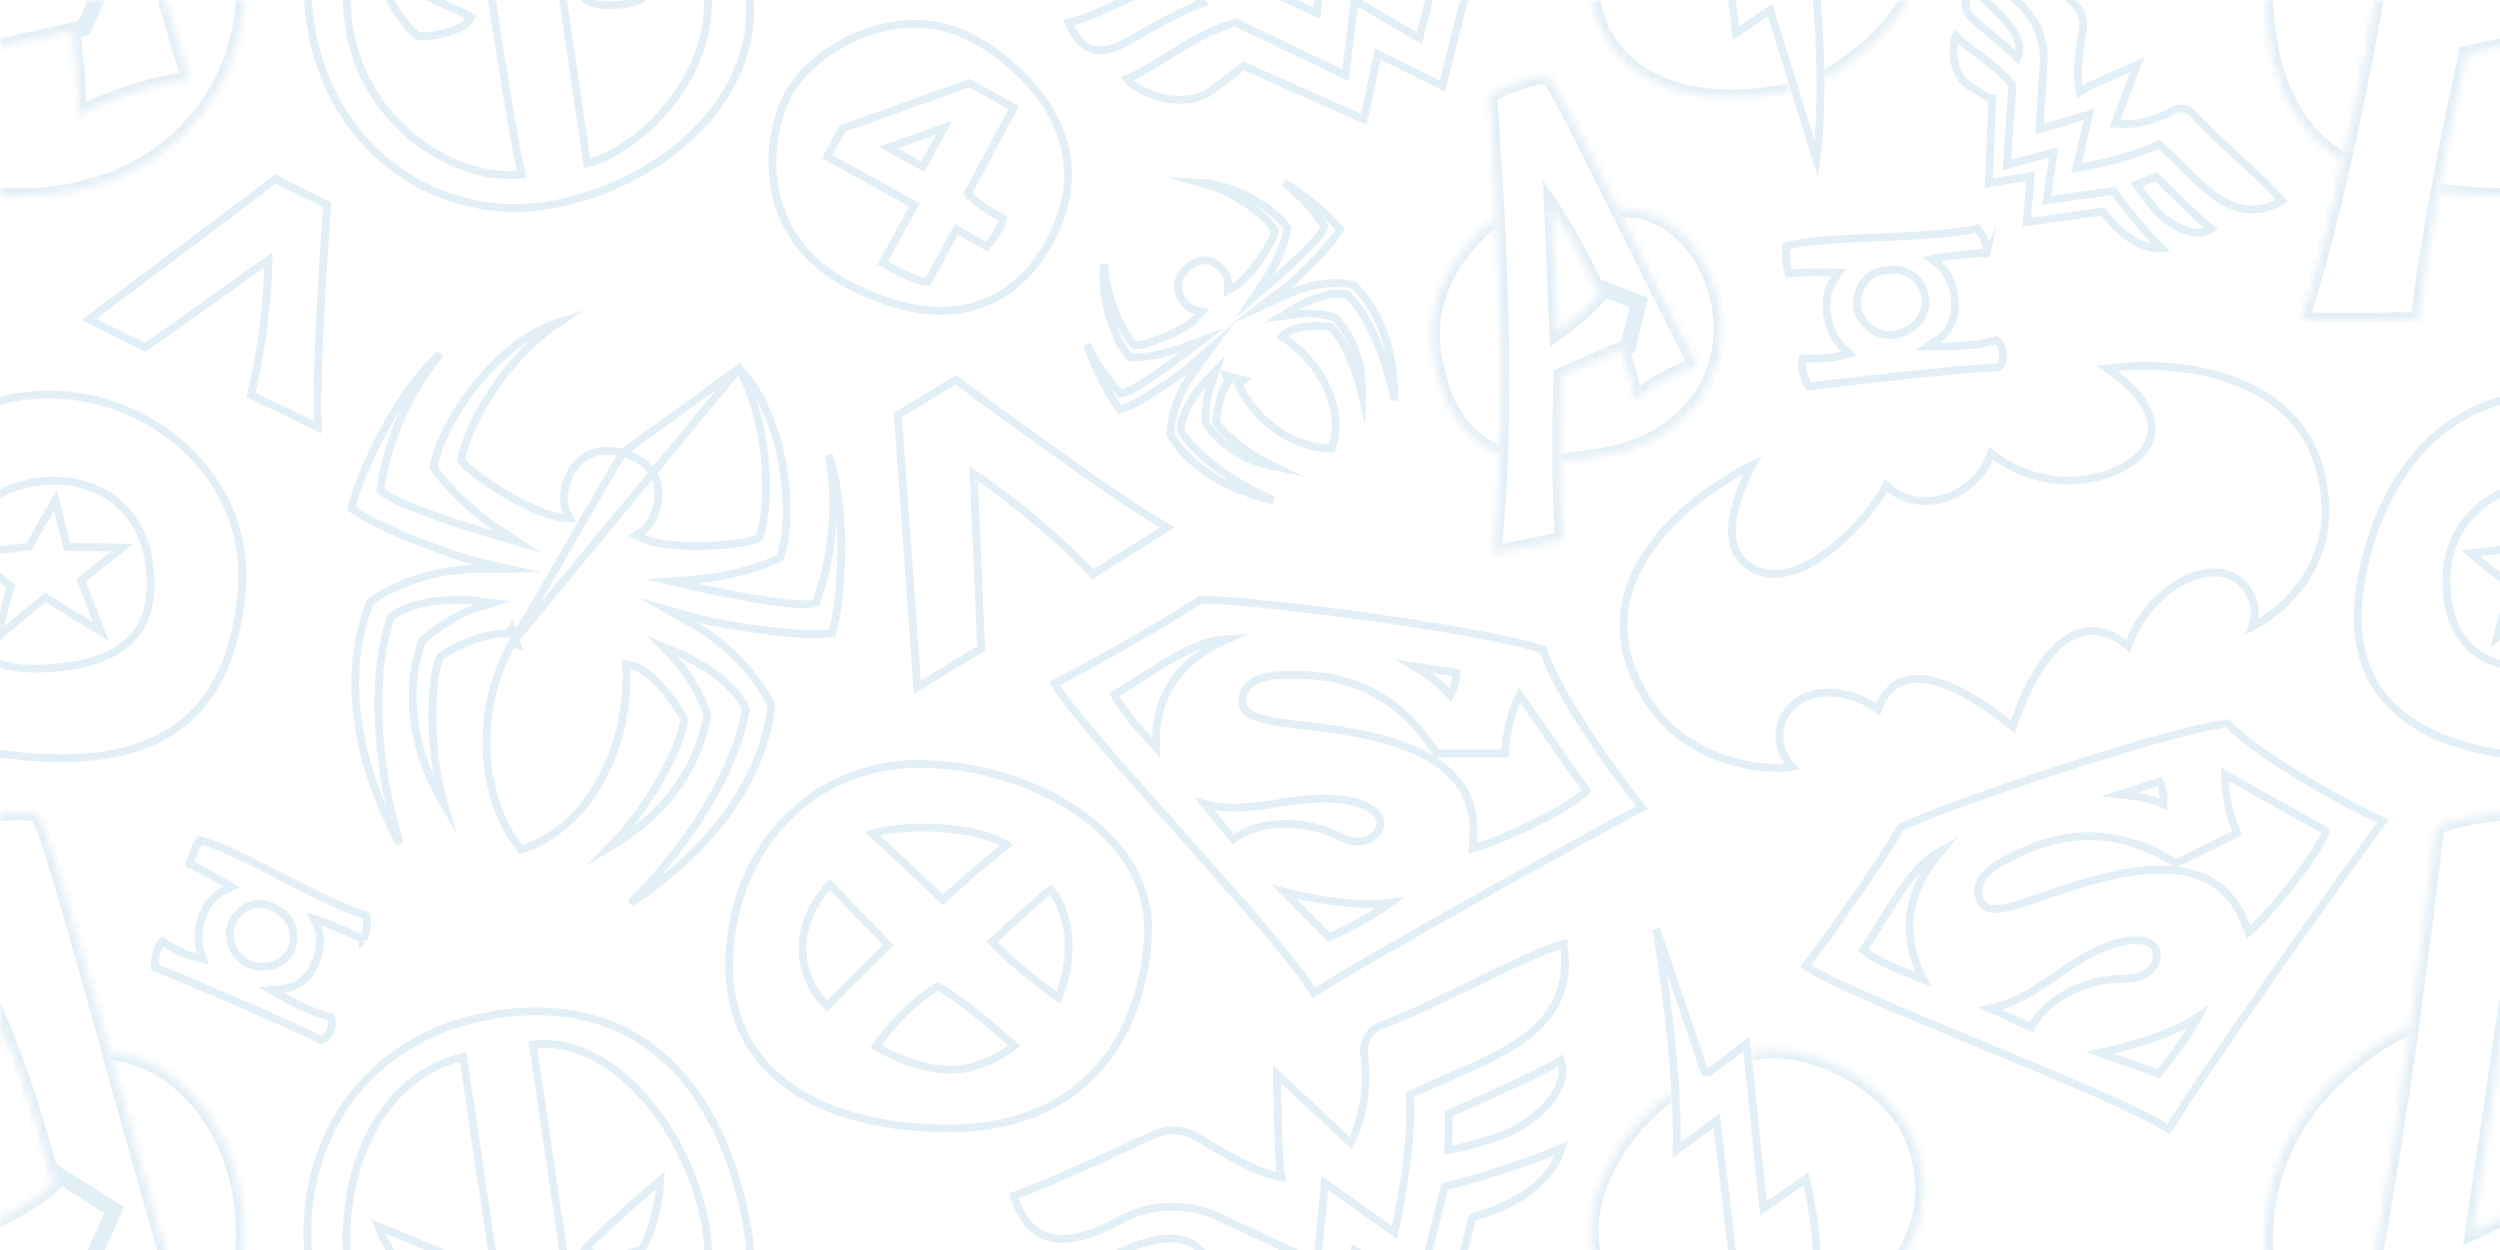 <svg width="320" height="160" viewBox="0 0 320 160" fill="none" xmlns="http://www.w3.org/2000/svg">
<g opacity="0.2" clip-path="url(#clip0_18_2)">
<path d="M269.704 47.149C274.897 46.478 281.606 46.789 287.146 49.214C290.153 50.53 292.8 52.462 294.685 55.184C296.566 57.901 297.709 61.436 297.661 66.001C297.446 70.497 295.51 73.937 293.268 76.378C291.56 78.238 289.686 79.504 288.291 80.204C288.47 79.676 288.586 79.095 288.591 78.481C288.602 77.284 288.196 75.994 287.094 74.762L287.094 74.762L287.086 74.754C285.105 72.636 281.845 72.941 278.967 74.597C276.237 76.169 273.663 79.037 272.398 82.692C270.583 81.176 268.852 80.607 267.226 80.787C265.442 80.984 263.907 82.07 262.623 83.508C260.264 86.152 258.588 90.181 257.633 93.011C254.715 90.671 252.272 89.113 250.224 88.155C248.048 87.137 246.288 86.784 244.863 86.923C242.295 87.174 241.011 88.981 240.384 90.807C239.383 90.031 237.999 89.364 236.52 88.986C234.708 88.524 232.67 88.477 230.949 89.283C229.218 90.094 228.06 91.687 227.811 93.482C227.595 95.042 228.07 96.72 229.388 98.142C227.83 98.397 225.252 98.362 222.379 97.636C218.91 96.76 215.086 94.897 212.191 91.422C209.374 87.799 208.062 84.331 207.841 81.089C207.619 77.843 208.488 74.782 210.1 71.969C213.083 66.766 218.596 62.447 224.322 59.503C223.294 61.424 222.249 63.844 221.858 66.132C221.61 67.584 221.617 69.03 222.103 70.274C222.598 71.54 223.571 72.549 225.15 73.126C226.755 73.712 228.498 73.487 230.194 72.814C231.89 72.14 233.584 71 235.131 69.681C237.914 67.309 240.305 64.288 241.45 62.16C243.618 64.245 246.568 64.56 249.158 63.674C251.708 62.802 253.965 60.751 254.871 57.999C258.407 60.921 264.651 63.038 271.047 60.152L271.049 60.151C272.836 59.334 274.063 58.327 274.747 57.168C275.44 55.995 275.548 54.717 275.188 53.44C274.562 51.226 272.534 49.014 269.704 47.149Z" stroke="#73AFD7" stroke-miterlimit="10"/>
<path d="M65.572 82.315L66.243 82.559L65.916 81.578L65.876 81.458L65.532 80.426L65.105 81.137C64.664 81.066 64.165 81.075 63.651 81.134C62.917 81.219 62.098 81.413 61.264 81.68C59.599 82.212 57.825 83.052 56.481 83.962L56.37 84.037L56.312 84.157C55.94 84.924 55.662 86.284 55.499 87.949C55.335 89.636 55.283 91.697 55.397 93.906C55.547 96.818 55.985 100.015 56.843 102.965C51.119 93.242 52.823 85.59 54 82.08C54.457 81.609 55.43 80.808 56.657 79.998C57.947 79.146 59.474 78.313 60.914 77.852L63.046 77.17L60.826 76.88C59.861 76.754 57.909 76.695 55.856 76.944C53.821 77.192 51.579 77.755 50.124 78.949L50.014 79.04L49.968 79.174C47.749 85.689 47.744 96.597 51.15 107.981C42.927 92.496 45.488 81.556 47.444 76.947C51.416 74.261 56.421 72.875 60.806 72.836L65.068 72.798L60.913 71.848C60.25 71.697 57.227 70.748 53.837 69.434C50.571 68.169 47.045 66.597 44.985 65.116C45.148 64.287 45.599 62.848 46.316 61.052C47.118 59.041 48.239 56.623 49.617 54.187C51.473 50.905 53.768 47.642 56.349 45.282C51.111 51.587 49.221 58.87 48.746 62.47L48.713 62.715L48.888 62.889C49.109 63.111 49.433 63.332 49.807 63.548C50.188 63.769 50.65 64.001 51.169 64.239C52.207 64.715 53.498 65.228 54.879 65.735C57.642 66.75 60.793 67.753 63.061 68.416L66.24 69.344L63.477 67.519C61.307 66.085 57.577 62.933 55.485 59.821C55.993 56.749 58.354 52.154 61.793 48.209C64.583 45.01 68.014 42.319 71.636 41.205C68.12 43.514 65.342 46.619 63.303 49.614C60.794 53.299 59.364 56.878 59.068 58.695L59.036 58.889L59.145 59.053C59.302 59.288 59.568 59.561 59.886 59.848C60.212 60.142 60.623 60.476 61.093 60.831C62.033 61.54 63.231 62.349 64.514 63.12C65.797 63.89 67.174 64.627 68.475 65.191C69.766 65.751 71.02 66.158 72.044 66.234L72.935 66.301L72.526 65.507C72.246 64.964 72.12 64.112 72.227 63.13C72.332 62.158 72.661 61.111 73.23 60.201C73.798 59.293 74.596 58.531 75.642 58.098C76.685 57.666 78.013 57.543 79.673 57.979L65.572 82.315ZM65.572 82.315C60.941 90.433 61.045 101.549 66.662 108.759C71.129 107.364 74.575 104.05 76.879 99.874C79.237 95.598 80.378 90.449 80.182 85.636L80.156 85.017L80.767 85.123C81.336 85.222 81.946 85.545 82.54 85.97C83.143 86.401 83.769 86.968 84.374 87.607C85.583 88.882 86.743 90.481 87.487 91.95L87.548 92.069L87.541 92.202C87.496 93.056 87.086 94.383 86.43 95.922C85.766 97.48 84.824 99.309 83.667 101.188C82.135 103.677 80.211 106.276 78.036 108.449C87.725 102.733 89.883 95.206 90.53 91.558C90.358 90.94 89.891 89.767 89.204 88.458C88.48 87.079 87.535 85.594 86.479 84.48L84.846 82.759L87.034 83.675C87.93 84.049 89.663 84.948 91.345 86.166C93.011 87.373 94.709 88.951 95.424 90.707L95.479 90.84L95.454 90.982C94.274 97.741 89.111 107.295 80.69 115.597C95.256 106.044 98.259 95.217 98.73 90.234C96.53 85.944 92.837 82.303 88.992 80.089L85.459 78.055L89.379 79.175C90.045 79.365 93.138 80.012 96.722 80.521C100.174 81.011 103.998 81.361 106.512 81.078C106.768 80.275 107.063 78.795 107.294 76.87C107.554 74.714 107.729 72.044 107.686 69.233C107.63 65.468 107.185 61.508 106.068 58.194C107.621 66.248 105.796 73.526 104.509 76.913L104.421 77.144L104.184 77.215C103.883 77.305 103.493 77.342 103.062 77.35C102.623 77.358 102.107 77.336 101.538 77.292C100.4 77.203 99.022 77.021 97.568 76.79C94.659 76.327 91.418 75.665 89.13 75.143L85.891 74.404L89.204 74.157C91.801 73.963 96.565 73.042 99.877 71.343C100.893 68.411 101.018 63.236 99.888 58.103C98.97 53.933 97.245 49.894 94.595 47.152M65.572 82.315L94.595 47.152M94.595 47.152C96.571 50.899 97.526 54.982 97.884 58.607C98.323 63.057 97.867 66.89 97.231 68.628L97.167 68.803L97.003 68.893C96.751 69.032 96.385 69.149 95.97 69.249C95.543 69.352 95.025 69.446 94.444 69.53C93.282 69.697 91.849 69.823 90.358 69.871C88.867 69.918 87.309 69.89 85.9 69.746C84.501 69.604 83.207 69.345 82.27 68.909L81.467 68.535L82.203 68.041C82.71 67.7 83.249 67.019 83.654 66.117C84.055 65.223 84.304 64.159 84.272 63.096C84.239 62.037 83.929 60.989 83.225 60.097C82.523 59.208 81.399 58.437 79.674 57.979L94.595 47.152Z" stroke="#73AFD7" stroke-miterlimit="10"/>
<path d="M41.282 117.983L40.191 117.609L40.664 118.661C41.129 119.694 41.085 121.581 40.342 123.292C39.609 124.978 38.256 126.361 36.232 126.558L34.674 126.71L36.031 127.489L36.28 127.056C36.031 127.489 36.031 127.489 36.031 127.489L36.032 127.49L36.032 127.49L36.035 127.491L36.044 127.497L36.08 127.517C36.111 127.535 36.157 127.56 36.215 127.593C36.332 127.658 36.501 127.751 36.712 127.864C37.132 128.089 37.716 128.393 38.375 128.707C39.587 129.285 41.108 129.928 42.318 130.15C42.602 130.759 42.518 131.461 42.214 132.066C42.047 132.398 41.823 132.678 41.59 132.872C41.404 133.026 41.233 133.109 41.095 133.141C36.95 130.98 22.816 125.004 19.8 123.789C19.777 123.083 19.895 122.322 20.11 121.679C20.232 121.312 20.38 121 20.539 120.765C20.615 120.653 20.687 120.567 20.755 120.502C22.3 121.551 24.078 122.301 25.084 122.542L25.973 122.755L25.672 121.892C25.238 120.642 25.301 118.961 25.851 117.413C26.401 115.867 27.408 114.537 28.769 113.91L29.629 113.514L28.817 113.027C27.907 112.481 26.778 111.856 25.825 111.362C25.349 111.115 24.913 110.898 24.567 110.74C24.458 110.69 24.357 110.645 24.264 110.607C24.444 109.904 24.747 109.161 25.033 108.547C25.204 108.182 25.364 107.871 25.482 107.651C25.499 107.619 25.515 107.589 25.53 107.562C26.547 107.77 27.933 108.301 29.569 109.041C31.351 109.848 33.381 110.88 35.472 111.951C35.638 112.036 35.805 112.121 35.971 112.206C39.869 114.203 43.952 116.295 46.893 117.183C47.055 117.753 47.023 118.521 46.872 119.214C46.788 119.598 46.675 119.924 46.564 120.145C46.548 120.176 46.533 120.204 46.52 120.228C46.422 120.183 46.303 120.128 46.166 120.065C45.77 119.884 45.225 119.637 44.633 119.374C43.458 118.851 42.067 118.251 41.282 117.983ZM46.418 120.369C46.418 120.368 46.42 120.366 46.424 120.363C46.42 120.367 46.418 120.369 46.418 120.369Z" stroke="#73AFD7" stroke-miterlimit="10"/>
<path d="M34.74 116.026V116.057L35.032 116.19C36.354 116.796 37.081 117.702 37.395 118.661C37.713 119.632 37.619 120.696 37.221 121.618C36.466 123.368 33.949 124.377 31.735 123.324L31.735 123.324L31.726 123.32C30.641 122.83 29.953 121.889 29.627 120.864C29.296 119.826 29.36 118.775 29.688 118.119C29.96 117.574 30.554 116.721 31.446 116.19C32.253 115.71 33.336 115.472 34.74 116.026Z" stroke="#73AFD7" stroke-miterlimit="10"/>
<path d="M136.767 120.468C136.879 122.947 136.396 125.536 135.464 127.719C135.457 127.714 135.45 127.709 135.442 127.703C135.193 127.528 134.871 127.293 134.496 127.01C133.746 126.445 132.79 125.699 131.791 124.888C129.976 123.412 128.06 121.75 126.981 120.575C127.318 120.266 127.717 119.894 128.161 119.481C129.975 117.793 132.525 115.419 134.496 113.894C135.93 115.6 136.653 117.954 136.767 120.468Z" stroke="#73AFD7" stroke-miterlimit="10"/>
<path d="M122.963 136.829C120.126 137.162 116.644 136.512 112.113 133.967C112.187 133.858 112.277 133.73 112.38 133.586C112.75 133.07 113.301 132.345 114.019 131.513C115.414 129.898 117.432 127.893 119.981 126.237C121.858 127.284 124.034 128.946 125.943 130.517C126.938 131.335 127.855 132.123 128.611 132.778C128.73 132.881 128.845 132.98 128.956 133.077C129.295 133.371 129.597 133.632 129.85 133.848C127.842 135.301 125.661 136.513 122.963 136.829Z" stroke="#73AFD7" stroke-miterlimit="10"/>
<path d="M105.879 128.762C102.675 125.844 100.68 119.231 106.206 113.218C107.16 114.2 108.927 116.027 110.541 117.698C111.466 118.656 112.341 119.562 112.985 120.229L113.697 120.966C110.2 124.395 107.097 127.463 105.879 128.762Z" stroke="#73AFD7" stroke-miterlimit="10"/>
<path d="M120.719 115.169L111.672 106.703C112.402 106.459 113.389 106.256 114.553 106.119C116.121 105.933 117.964 105.872 119.841 105.965C121.719 106.059 123.618 106.308 125.301 106.739C126.701 107.097 127.925 107.575 128.862 108.175C127.231 109.457 124.358 111.729 120.719 115.169Z" stroke="#73AFD7" stroke-miterlimit="10"/>
<path d="M117.381 97.76V97.796H117.881C124.727 97.796 132.237 99.979 137.914 103.859C143.588 107.737 147.367 113.258 146.942 119.944C146.507 126.779 144.268 132.966 140.005 137.405C135.751 141.834 129.433 144.574 120.729 144.436C111.974 144.297 104.985 142.222 100.266 138.498C95.566 134.79 93.067 129.408 93.341 122.516C93.885 108.832 103.512 98.014 117.381 97.76Z" stroke="#73AFD7" stroke-miterlimit="10"/>
<path d="M133.53 56.795C139.259 60.908 145.766 65.438 149.415 67.51L139.876 73.516C136.736 70.122 133.187 67.078 130.399 64.865C128.962 63.724 127.725 62.803 126.846 62.166C126.406 61.847 126.056 61.6 125.816 61.432C125.696 61.348 125.603 61.283 125.54 61.24L125.468 61.191L125.449 61.178L125.444 61.175L125.443 61.174L125.443 61.174C125.443 61.173 125.442 61.173 125.162 61.587L125.442 61.173L124.619 60.616L124.663 61.609L125.596 82.986L117.417 87.948L114.92 53.147L122.33 48.603C122.486 48.72 122.707 48.884 122.985 49.091C123.579 49.532 124.435 50.167 125.484 50.94C127.581 52.485 130.448 54.584 133.53 56.795Z" stroke="#73AFD7" stroke-miterlimit="10"/>
<path d="M134.993 87.48C138.611 85.651 149.757 79.454 153.649 76.748C154.868 76.717 157.585 76.909 161.162 77.266C164.911 77.64 169.563 78.192 174.323 78.841C183.682 80.118 193.386 81.762 197.514 83.164C198.375 85.957 200.858 90.2 203.468 94.151C205.942 97.896 208.575 101.447 210.168 103.372C207.718 104.635 199.253 109.27 190.486 114.174C181.216 119.361 171.535 124.89 168.207 127.098C167.115 125.277 164.81 122.385 161.932 118.995C158.771 115.269 154.875 110.892 151.029 106.573L150.8 106.317C147.03 102.083 143.322 97.92 140.403 94.484C138.915 92.732 137.636 91.174 136.661 89.896C135.885 88.879 135.321 88.064 134.993 87.48Z" stroke="#73AFD7" stroke-miterlimit="10"/>
<path d="M186.173 87.693C186.028 88.161 185.836 88.603 185.628 88.963C184.614 87.736 183.029 86.579 181.67 85.71C181.442 85.564 181.218 85.424 181.003 85.293L186.427 86.094C186.443 86.544 186.353 87.111 186.173 87.693Z" stroke="#73AFD7" stroke-miterlimit="10"/>
<path d="M192.699 95.97C192.901 93.008 193.68 90.53 194.496 88.953C196.404 91.754 201.692 99.274 203.068 101.183C202.924 101.356 202.712 101.564 202.424 101.802C201.994 102.158 201.434 102.551 200.777 102.966C199.464 103.795 197.797 104.691 196.081 105.526C194.367 106.361 192.615 107.13 191.135 107.707C190.05 108.131 189.142 108.438 188.508 108.599C188.67 106.557 188.889 103.601 187.112 100.803C185.128 97.677 180.752 94.87 171.518 93.482C169.777 93.196 168.133 93.001 166.648 92.825C166.562 92.814 166.477 92.804 166.393 92.794C164.833 92.609 163.469 92.441 162.337 92.206C161.196 91.969 160.354 91.676 159.804 91.276C159.288 90.901 159.02 90.428 159.02 89.736C159.02 89.183 159.175 88.371 159.869 87.694C160.564 87.016 161.878 86.396 164.36 86.396C164.532 86.396 164.724 86.393 164.935 86.391C166.608 86.371 169.442 86.337 172.651 87.343C176.247 88.47 180.326 90.911 183.699 96.204L183.846 96.436H184.12H192.2H192.667L192.699 95.97Z" stroke="#73AFD7" stroke-miterlimit="10"/>
<path d="M149.385 88.548C148.153 90.962 147.89 93.472 147.96 95.651C147.65 95.304 147.342 94.962 147.04 94.627C146.988 94.569 146.936 94.511 146.884 94.453C146.203 93.697 145.554 92.974 144.967 92.278C143.916 91.031 143.1 89.914 142.659 88.904C144.001 88.083 145.2 87.321 146.298 86.624C148.413 85.28 150.15 84.177 151.803 83.353C153.606 82.455 155.275 81.911 157.166 81.795C153.067 83.583 150.694 85.985 149.385 88.548Z" stroke="#73AFD7" stroke-miterlimit="10"/>
<path d="M170.801 119.669C170.516 119.801 170.283 119.906 170.114 119.981L170.093 119.96C169.926 119.791 169.686 119.549 169.394 119.255C168.811 118.666 168.021 117.869 167.196 117.034C166.203 116.029 165.162 114.973 164.37 114.161C165.75 114.5 167.754 114.95 169.951 115.28C172.541 115.669 175.46 115.902 177.961 115.556C176.417 116.675 174.736 117.658 173.295 118.424C172.3 118.954 171.425 119.378 170.801 119.669Z" stroke="#73AFD7" stroke-miterlimit="10"/>
<path d="M157.869 107.429L154.191 102.917C157.142 103.675 160.004 103.352 162.809 102.935C163.122 102.889 163.435 102.841 163.747 102.794C166.788 102.33 169.766 101.876 172.896 102.545C174.752 102.941 175.79 103.614 176.287 104.281C176.768 104.926 176.782 105.612 176.491 106.206C175.894 107.424 173.904 108.363 171.632 107.173C169.067 105.828 166.266 105.322 163.746 105.472C161.451 105.608 159.35 106.293 157.869 107.429Z" stroke="#73AFD7" stroke-miterlimit="10"/>
<mask id="path-17-inside-1_18_2" fill="white">
<path d="M9.216 3.896C9.776 8.016 10.096 10.736 9.936 14.696C13.976 12.656 19.216 10.776 24.256 10.176C18.216 -8.864 7.296 -52.064 4.856 -55.824C0.176 -56.504 -6.704 -55.064 -8.104 -54.024C-9.784 -40.144 -15.264 8.496 -25.344 40.936C-22.864 41.216 -10.344 40.936 -10.344 40.936C-9.224 29.256 -4.264 6.896 -4.264 6.896L10.736 3.576L14.656 -5.104L7.656 -9.544C6.576 -6.824 -3.424 -2.264 -3.424 -2.264L0.416 -28.384C0.416 -28.384 4.056 -19.824 6.856 -8.384"/>
</mask>
<path d="M9.936 14.696L8.937 14.655L8.868 16.355L10.387 15.588L9.936 14.696ZM24.256 10.176L24.374 11.169L25.575 11.026L25.209 9.873L24.256 10.176ZM4.856 -55.824L5.695 -56.368L5.448 -56.749L5 -56.814L4.856 -55.824ZM-8.104 -54.024L-8.7 -54.827L-9.045 -54.571L-9.097 -54.144L-8.104 -54.024ZM-25.344 40.936L-26.299 40.639L-26.658 41.794L-25.456 41.929L-25.344 40.936ZM-10.344 40.936L-10.322 41.936L-9.433 41.916L-9.349 41.031L-10.344 40.936ZM-4.264 6.896L-4.48 5.919L-5.102 6.057L-5.24 6.679L-4.264 6.896ZM10.736 3.576L10.952 4.552L11.441 4.444L11.647 3.987L10.736 3.576ZM14.656 -5.104L15.567 -4.693L15.925 -5.484L15.192 -5.949L14.656 -5.104ZM7.656 -9.544L8.192 -10.389L7.172 -11.035L6.727 -9.913L7.656 -9.544ZM-3.424 -2.264L-4.413 -2.41L-4.681 -0.592L-3.009 -1.354L-3.424 -2.264ZM0.416 -28.384L1.336 -28.776L-0.056 -32.049L-0.573 -28.53L0.416 -28.384ZM8.225 4.031C8.783 8.138 9.093 10.787 8.937 14.655L10.935 14.736C11.099 10.685 10.769 7.894 10.207 3.761L8.225 4.031ZM10.387 15.588C14.352 13.586 19.479 11.752 24.374 11.169L24.138 9.183C18.953 9.8 13.6 11.726 9.485 13.803L10.387 15.588ZM25.209 9.873C22.196 0.376 17.963 -15.157 14.17 -28.822C12.275 -35.646 10.49 -42.003 9.025 -46.89C8.293 -49.333 7.638 -51.418 7.088 -53.015C6.554 -54.564 6.079 -55.776 5.695 -56.368L4.017 -55.28C4.243 -54.932 4.643 -53.971 5.197 -52.364C5.734 -50.805 6.38 -48.749 7.109 -46.316C8.567 -41.451 10.347 -35.112 12.242 -28.287C16.029 -14.651 20.276 0.936 23.303 10.478L25.209 9.873ZM5 -56.814C2.519 -57.174 -0.483 -56.97 -3.015 -56.556C-4.289 -56.348 -5.468 -56.083 -6.43 -55.799C-7.35 -55.527 -8.195 -55.202 -8.7 -54.827L-7.508 -53.221C-7.313 -53.366 -6.773 -53.612 -5.863 -53.881C-4.995 -54.138 -3.899 -54.385 -2.693 -54.582C-0.265 -54.979 2.513 -55.154 4.712 -54.835L5 -56.814ZM-9.097 -54.144C-10.781 -40.231 -16.252 8.305 -26.299 40.639L-24.389 41.233C-14.276 8.687 -8.787 -40.057 -7.111 -53.904L-9.097 -54.144ZM-25.456 41.929C-24.139 42.078 -20.308 42.075 -16.904 42.041C-15.18 42.023 -13.535 41.997 -12.321 41.975C-11.714 41.964 -11.214 41.954 -10.866 41.947C-10.692 41.944 -10.556 41.941 -10.464 41.939C-10.417 41.938 -10.382 41.937 -10.358 41.936C-10.346 41.936 -10.337 41.936 -10.331 41.936C-10.328 41.936 -10.326 41.936 -10.324 41.936C-10.323 41.936 -10.323 41.936 -10.322 41.936C-10.322 41.936 -10.322 41.936 -10.322 41.936C-10.322 41.936 -10.322 41.936 -10.344 40.936C-10.366 39.936 -10.366 39.936 -10.367 39.936C-10.367 39.936 -10.367 39.936 -10.367 39.936C-10.367 39.936 -10.368 39.936 -10.368 39.936C-10.37 39.936 -10.372 39.936 -10.375 39.936C-10.381 39.936 -10.39 39.937 -10.402 39.937C-10.425 39.937 -10.461 39.938 -10.507 39.939C-10.599 39.941 -10.734 39.944 -10.907 39.947C-11.254 39.955 -11.752 39.964 -12.357 39.975C-13.568 39.997 -15.208 40.023 -16.924 40.041C-20.4 40.076 -24.069 40.073 -25.232 39.942L-25.456 41.929ZM-9.349 41.031C-8.794 35.245 -7.283 26.779 -5.903 19.728C-5.214 16.209 -4.56 13.054 -4.078 10.779C-3.837 9.642 -3.64 8.724 -3.502 8.092C-3.433 7.775 -3.38 7.53 -3.343 7.364C-3.325 7.281 -3.311 7.218 -3.302 7.176C-3.297 7.155 -3.294 7.139 -3.291 7.128C-3.29 7.123 -3.289 7.119 -3.289 7.116C-3.288 7.115 -3.288 7.114 -3.288 7.113C-3.288 7.113 -3.288 7.113 -3.288 7.113C-3.288 7.112 -3.288 7.112 -4.264 6.896C-5.24 6.679 -5.24 6.679 -5.24 6.68C-5.24 6.68 -5.24 6.68 -5.241 6.68C-5.241 6.681 -5.241 6.682 -5.241 6.684C-5.242 6.686 -5.243 6.691 -5.244 6.696C-5.246 6.707 -5.25 6.723 -5.255 6.745C-5.264 6.788 -5.278 6.852 -5.297 6.935C-5.333 7.103 -5.387 7.349 -5.457 7.667C-5.595 8.303 -5.793 9.224 -6.035 10.365C-6.518 12.647 -7.174 15.812 -7.865 19.344C-9.245 26.393 -10.774 34.946 -11.339 40.84L-9.349 41.031ZM-4.048 7.872L10.952 4.552L10.52 2.599L-4.48 5.919L-4.048 7.872ZM11.647 3.987L15.567 -4.693L13.745 -5.516L9.825 3.164L11.647 3.987ZM15.192 -5.949L8.192 -10.389L7.12 -8.7L14.12 -4.26L15.192 -5.949ZM6.727 -9.913C6.663 -9.753 6.494 -9.496 6.155 -9.15C5.828 -8.815 5.393 -8.449 4.872 -8.062C3.832 -7.288 2.523 -6.487 1.221 -5.756C-0.076 -5.028 -1.342 -4.381 -2.286 -3.916C-2.758 -3.684 -3.148 -3.498 -3.419 -3.37C-3.554 -3.306 -3.66 -3.257 -3.732 -3.223C-3.768 -3.207 -3.795 -3.194 -3.813 -3.186C-3.822 -3.182 -3.829 -3.179 -3.833 -3.177C-3.835 -3.176 -3.837 -3.175 -3.838 -3.175C-3.838 -3.174 -3.839 -3.174 -3.839 -3.174C-3.839 -3.174 -3.839 -3.174 -3.839 -3.174C-3.839 -3.174 -3.839 -3.174 -3.424 -2.264C-3.009 -1.354 -3.009 -1.354 -3.009 -1.354C-3.009 -1.354 -3.009 -1.355 -3.008 -1.355C-3.008 -1.355 -3.007 -1.355 -3.007 -1.355C-3.005 -1.356 -3.003 -1.357 -3.001 -1.358C-2.995 -1.361 -2.988 -1.364 -2.978 -1.369C-2.958 -1.378 -2.929 -1.391 -2.891 -1.409C-2.816 -1.444 -2.705 -1.495 -2.566 -1.561C-2.286 -1.693 -1.886 -1.884 -1.403 -2.122C-0.438 -2.597 0.863 -3.261 2.201 -4.012C3.534 -4.761 4.927 -5.61 6.066 -6.457C6.635 -6.88 7.158 -7.316 7.585 -7.751C7.999 -8.175 8.379 -8.655 8.585 -9.175L6.727 -9.913ZM-2.435 -2.119L1.405 -28.239L-0.573 -28.53L-4.413 -2.41L-2.435 -2.119ZM0.416 -28.384C-0.504 -27.993 -0.504 -27.993 -0.504 -27.993C-0.504 -27.993 -0.504 -27.993 -0.504 -27.993C-0.504 -27.993 -0.504 -27.992 -0.504 -27.992C-0.504 -27.991 -0.503 -27.99 -0.502 -27.988C-0.501 -27.984 -0.498 -27.979 -0.495 -27.971C-0.488 -27.955 -0.478 -27.932 -0.465 -27.9C-0.439 -27.837 -0.399 -27.741 -0.348 -27.615C-0.244 -27.363 -0.093 -26.988 0.098 -26.503C0.479 -25.531 1.017 -24.114 1.643 -22.341C2.895 -18.794 4.494 -13.827 5.885 -8.146L7.827 -8.622C6.418 -14.382 4.797 -19.414 3.529 -23.007C2.895 -24.804 2.348 -26.242 1.959 -27.233C1.765 -27.729 1.61 -28.112 1.503 -28.373C1.45 -28.503 1.409 -28.603 1.38 -28.671C1.366 -28.704 1.355 -28.73 1.348 -28.748C1.344 -28.756 1.341 -28.763 1.34 -28.768C1.339 -28.77 1.338 -28.772 1.337 -28.773C1.337 -28.774 1.337 -28.774 1.337 -28.775C1.337 -28.775 1.336 -28.775 1.336 -28.775C1.336 -28.775 1.336 -28.776 0.416 -28.384Z" fill="#73AFD7" mask="url(#path-17-inside-1_18_2)"/>
<mask id="path-19-inside-2_18_2" fill="white">
<path d="M14.176 -25.264C22.296 -24.624 31.256 -15.944 31.256 -1.704C31.256 12.536 20.536 25.096 2.336 25.096C-1.224 25.096 -4.664 24.936 -7.824 24.496"/>
</mask>
<path d="M14.098 -24.267C21.581 -23.677 30.256 -15.548 30.256 -1.704H32.256C32.256 -16.341 23.011 -25.571 14.255 -26.261L14.098 -24.267ZM30.256 -1.704C30.256 11.977 19.99 24.096 2.336 24.096V26.096C21.082 26.096 32.256 13.095 32.256 -1.704H30.256ZM2.336 24.096C-1.197 24.096 -4.588 23.937 -7.686 23.505L-7.962 25.486C-4.74 25.935 -1.251 26.096 2.336 26.096V24.096Z" fill="#73AFD7" mask="url(#path-19-inside-2_18_2)"/>
<path d="M181.361 4.136C181.847 4.256 181.847 4.255 181.847 4.255L181.847 4.255L181.847 4.253L181.849 4.247L181.855 4.222L181.879 4.122L181.972 3.745L182.306 2.393C182.584 1.27 182.956 -0.237 183.336 -1.769C184.002 -4.454 184.686 -7.201 184.927 -8.126C188.316 -8.93 194.817 -10.88 199.882 -13.062C198.279 -8.137 193.519 -5.683 188.739 -4.263L188.466 -4.183L188.396 -3.907L184.628 11.013L176.943 7.208L176.368 6.923L176.232 7.55L174.562 15.269L159.484 8.559L159.216 8.44L158.981 8.616L159.281 9.016L158.981 8.616L158.981 8.616L158.981 8.616L158.979 8.617L158.973 8.622L158.948 8.64L158.855 8.71L158.516 8.966C158.23 9.18 157.84 9.474 157.42 9.792C156.586 10.422 155.627 11.151 155.139 11.537C153.204 12.933 150.7 13.019 148.478 12.437C147.371 12.147 146.357 11.696 145.551 11.182C144.99 10.825 144.551 10.449 144.249 10.093C145.967 9.38 147.669 8.311 149.426 7.207C149.773 6.988 150.123 6.769 150.475 6.551C152.79 5.115 155.264 3.697 158.154 2.869C159.714 3.626 162.977 5.19 165.895 6.587C167.41 7.312 168.833 7.992 169.877 8.491L171.123 9.086L171.465 9.25L171.555 9.292L171.578 9.303L171.584 9.306L171.585 9.307L171.586 9.307C171.586 9.307 171.586 9.307 171.801 8.856L171.586 9.307L172.212 9.606L172.297 8.917L173.397 0.05L181.108 4.567L181.686 4.906L181.847 4.256L181.361 4.136Z" stroke="#73AFD7" stroke-miterlimit="10"/>
<path d="M144.552 5.183L144.552 5.183L144.549 5.184C142.149 6.589 140.558 6.69 139.407 6.14C138.34 5.63 137.507 4.499 136.76 2.885C137.698 2.687 138.825 2.288 139.923 1.844C141.312 1.284 142.713 0.629 143.733 0.149C147.215 -1.464 149.628 -1.684 151.258 -1.321C152.568 -1.029 153.412 -0.352 153.93 0.356C151.131 1.429 146.997 3.775 144.552 5.183Z" stroke="#73AFD7" stroke-miterlimit="10"/>
<path d="M178.711 -3.302C178.624 -2.89 178.546 -2.539 178.483 -2.263L170.29 -8.072L169.588 -8.57L169.504 -7.713L168.573 1.701L156.261 -4.113C156.26 -4.114 156.259 -4.114 156.258 -4.115C152.277 -6.062 147.592 -6.021 143.652 -3.989L143.642 -3.984L143.633 -3.978C143.348 -3.815 143.093 -3.67 142.844 -3.564L142.825 -3.555L142.806 -3.545C137.775 -0.862 134.793 -1.086 132.953 -2.22C131.229 -3.283 130.339 -5.235 129.755 -6.941C131.48 -7.517 134.483 -8.787 137.668 -10.197C141.198 -11.759 144.991 -13.511 147.612 -14.731L147.614 -14.732C149.498 -15.618 151.676 -15.471 153.411 -14.363C155.224 -13.195 157.14 -12.096 158.873 -11.232C160.595 -10.373 162.173 -9.728 163.299 -9.495L164.032 -9.343L163.892 -10.078C163.821 -10.454 163.751 -11.472 163.691 -12.84C163.631 -14.189 163.581 -15.833 163.541 -17.427C163.501 -19.02 163.471 -20.561 163.451 -21.704C163.446 -21.997 163.441 -22.263 163.438 -22.498L172.381 -14.178L172.876 -13.717L173.171 -14.327C174.377 -16.821 175.148 -20.84 174.617 -24.968C174.404 -26.638 175.292 -28.202 176.812 -28.754L176.816 -28.756C180.368 -30.086 184.59 -32.146 188.593 -34.099C189.016 -34.306 189.437 -34.511 189.855 -34.715C193.955 -36.711 197.681 -38.477 200.154 -39.164C200.572 -36.268 200.214 -33.951 199.328 -32.033C198.387 -29.994 196.829 -28.365 194.879 -26.965C192.927 -25.563 190.602 -24.406 188.15 -23.303C187.287 -22.915 186.404 -22.532 185.518 -22.148C183.906 -21.449 182.282 -20.744 180.742 -19.994L180.442 -19.848L180.462 -19.515C180.679 -15.812 180.146 -11.326 179.553 -7.746C179.257 -5.96 178.947 -4.408 178.711 -3.302Z" stroke="#73AFD7" stroke-miterlimit="10"/>
<path d="M124.078 10.643L129.767 13.775L124.041 24.46L123.865 24.787L124.128 25.049L124.481 24.696C124.128 25.049 124.128 25.049 124.128 25.049L124.128 25.05L124.129 25.05L124.13 25.052L124.135 25.057L124.154 25.075C124.169 25.09 124.192 25.112 124.222 25.14C124.28 25.196 124.366 25.275 124.476 25.373C124.697 25.57 125.017 25.842 125.418 26.148C126.159 26.713 127.187 27.402 128.39 27.947C128.367 28.169 128.285 28.451 128.138 28.784C127.934 29.245 127.636 29.738 127.319 30.197C127.005 30.655 126.682 31.067 126.436 31.365C126.384 31.429 126.334 31.488 126.29 31.541L122.845 29.619L122.403 29.373L122.162 29.817L118.754 36.092C118.676 36.095 118.574 36.092 118.444 36.074C118.201 36.042 117.906 35.969 117.572 35.861C116.903 35.644 116.127 35.305 115.38 34.941C114.637 34.579 113.936 34.2 113.419 33.911C113.257 33.82 113.113 33.738 112.992 33.669L116.801 26.654L117.038 26.218L116.603 25.978L105.878 20.058L107.83 16.462L124.078 10.643Z" stroke="#73AFD7" stroke-miterlimit="10"/>
<path d="M118.123 21.334L113.695 18.877L120.822 16.36L118.123 21.334Z" stroke="#73AFD7" stroke-miterlimit="10"/>
<path d="M124.758 5.053L124.759 5.053C127.354 6.488 131.604 9.585 134.273 14.009C136.924 18.402 138.027 24.113 134.362 30.898C131.663 35.864 127.851 38.676 123.365 39.509C118.86 40.346 113.6 39.203 108.004 36.099L108.003 36.098C102.468 33.038 99.921 28.476 99.139 23.951C98.354 19.404 99.353 14.898 100.921 12.015C102.475 9.156 106.003 6.047 110.388 4.342C114.757 2.643 119.917 2.361 124.758 5.053Z" stroke="#73AFD7" stroke-miterlimit="10"/>
<path d="M62.882 -30.011L63.845 -30.168L63.815 -30.198C74.03 -31.614 81.311 -28.526 86.371 -23.267C91.614 -17.818 94.516 -9.99 95.747 -2.265L95.748 -2.264C96.976 5.303 94.021 11.859 89.019 16.826C84.009 21.801 76.967 25.158 70.12 26.282C56.511 28.518 42.411 19.741 39.775 3.217C37.135 -13.33 46.732 -27.378 62.882 -30.011Z" stroke="#73AFD7" stroke-miterlimit="10"/>
<path d="M59.277 -24.738C59.454 -23.585 59.778 -21.382 60.198 -18.526C60.846 -14.12 61.722 -8.161 62.642 -2.104C64.189 8.085 65.866 18.587 66.777 22.32C62.616 22.824 57.71 21.298 53.542 18.152C49.202 14.874 45.712 9.874 44.735 3.698L44.735 3.697C43.809 -2.117 44.501 -8.615 46.97 -13.98C49.367 -19.187 53.42 -23.3 59.277 -24.738Z" stroke="#73AFD7" stroke-miterlimit="10"/>
<path d="M85.593 13.516C82.325 17.544 78.154 20.212 75.14 20.904L68.203 -26.318C73.17 -26.906 78.113 -24.289 82.132 -19.897C86.275 -15.37 89.363 -9.03 90.388 -2.665C91.399 3.617 89.031 9.278 85.593 13.516Z" stroke="#73AFD7" stroke-miterlimit="10"/>
<path d="M48.833 -2.045C48.671 -2.403 48.537 -2.731 48.433 -3.021C48.716 -2.906 49.055 -2.768 49.436 -2.611C50.607 -2.132 52.176 -1.483 53.77 -0.804C55.366 -0.125 56.983 0.582 58.252 1.178C58.887 1.477 59.428 1.744 59.834 1.965C60.026 2.069 60.181 2.16 60.3 2.236C60.184 2.494 59.976 2.752 59.666 3.005C59.245 3.348 58.668 3.654 57.983 3.907C56.654 4.398 54.998 4.659 53.51 4.639C53.087 4.356 52.572 3.843 52.018 3.161C51.424 2.43 50.815 1.542 50.258 0.626C49.702 -0.289 49.205 -1.224 48.833 -2.045Z" stroke="#73AFD7" stroke-miterlimit="10"/>
<path d="M84.542 -8.933C84.529 -8.624 84.501 -8.273 84.458 -7.887C84.357 -6.985 84.175 -5.938 83.934 -4.892C83.692 -3.845 83.394 -2.809 83.06 -1.927C82.748 -1.102 82.419 -0.451 82.103 -0.049C80.704 0.444 79.064 0.723 77.656 0.681C76.931 0.66 76.289 0.554 75.782 0.363C75.41 0.224 75.129 0.047 74.933 -0.16C75.023 -0.272 75.144 -0.409 75.295 -0.57C75.613 -0.911 76.044 -1.339 76.555 -1.826C77.573 -2.799 78.887 -3.986 80.188 -5.14C81.488 -6.293 82.772 -7.409 83.732 -8.237C84.038 -8.501 84.312 -8.736 84.542 -8.933Z" stroke="#73AFD7" stroke-miterlimit="10"/>
<mask id="path-32-inside-3_18_2" fill="white">
<path d="M207.561 44.776C208.361 47.176 208.841 48.736 209.201 51.096C211.361 49.416 214.281 47.696 217.201 46.736C211.441 36.096 200.041 11.696 198.161 9.736C195.321 9.896 191.361 11.536 190.641 12.296C191.201 20.736 193.481 50.296 191.161 70.776C192.681 70.656 200.081 69.016 200.081 69.016C199.401 61.936 199.841 48.056 199.841 48.056L208.401 44.336L209.761 38.736L205.081 36.896C204.721 38.616 199.321 42.496 199.321 42.496L198.641 26.536C198.641 26.536 201.761 31.216 204.721 37.696"/>
</mask>
<path d="M209.201 51.096L208.212 51.247L208.469 52.932L209.815 51.885L209.201 51.096ZM217.201 46.736L217.513 47.686L218.65 47.312L218.08 46.26L217.201 46.736ZM198.161 9.736L198.882 9.044L198.564 8.712L198.105 8.737L198.161 9.736ZM190.641 12.296L189.915 11.608L189.614 11.926L189.643 12.362L190.641 12.296ZM191.161 70.776L190.167 70.663L190.031 71.868L191.239 71.773L191.161 70.776ZM200.081 69.016L200.297 69.992L201.161 69.801L201.076 68.92L200.081 69.016ZM199.841 48.056L199.442 47.139L198.861 47.391L198.841 48.024L199.841 48.056ZM208.401 44.336L208.799 45.253L209.255 45.055L209.372 44.572L208.401 44.336ZM209.761 38.736L210.732 38.972L210.938 38.124L210.127 37.805L209.761 38.736ZM205.081 36.896L205.447 35.965L204.345 35.532L204.102 36.691L205.081 36.896ZM199.321 42.496L198.322 42.538L198.4 44.388L199.904 43.308L199.321 42.496ZM198.641 26.536L199.473 25.981L197.489 23.006L197.642 26.578L198.641 26.536ZM206.612 45.092C207.407 47.477 207.865 48.972 208.212 51.247L210.189 50.945C209.816 48.499 209.315 46.875 208.509 44.46L206.612 45.092ZM209.815 51.885C211.905 50.259 214.725 48.602 217.513 47.686L216.888 45.786C213.837 46.789 210.816 48.572 208.587 50.306L209.815 51.885ZM218.08 46.26C215.211 40.96 210.933 32.225 207.122 24.537C205.219 20.7 203.434 17.125 202.006 14.385C201.292 13.016 200.662 11.847 200.15 10.954C199.662 10.105 199.218 9.394 198.882 9.044L197.439 10.428C197.573 10.568 197.897 11.048 198.415 11.95C198.908 12.808 199.523 13.95 200.232 15.31C201.65 18.029 203.427 21.587 205.33 25.425C209.128 33.087 213.43 41.871 216.321 47.212L218.08 46.26ZM198.105 8.737C196.547 8.825 194.744 9.31 193.262 9.852C192.514 10.125 191.825 10.422 191.266 10.707C190.747 10.971 190.224 11.281 189.915 11.608L191.367 12.984C191.366 12.985 191.37 12.98 191.38 12.971C191.391 12.962 191.406 12.949 191.426 12.933C191.467 12.901 191.523 12.861 191.596 12.815C191.743 12.72 191.936 12.61 192.174 12.489C192.649 12.247 193.262 11.981 193.949 11.73C195.338 11.222 196.934 10.806 198.217 10.734L198.105 8.737ZM189.643 12.362C190.205 20.838 192.475 50.293 190.167 70.663L192.154 70.888C194.487 50.298 192.196 20.633 191.639 12.23L189.643 12.362ZM191.239 71.773C192.08 71.706 194.39 71.247 196.395 70.83C197.418 70.617 198.394 70.407 199.113 70.251C199.472 70.173 199.768 70.109 199.974 70.063C200.077 70.041 200.158 70.023 200.213 70.011C200.24 70.005 200.261 70 200.275 69.997C200.283 69.995 200.288 69.994 200.292 69.993C200.293 69.993 200.295 69.993 200.296 69.993C200.296 69.992 200.296 69.992 200.297 69.992C200.297 69.992 200.297 69.992 200.297 69.992C200.297 69.992 200.297 69.992 200.081 69.016C199.864 68.04 199.864 68.04 199.864 68.04C199.864 68.04 199.864 68.04 199.864 68.04C199.864 68.04 199.864 68.04 199.863 68.04C199.862 68.04 199.861 68.04 199.859 68.041C199.856 68.041 199.85 68.043 199.844 68.044C199.83 68.047 199.809 68.052 199.782 68.058C199.728 68.07 199.648 68.087 199.545 68.11C199.341 68.155 199.047 68.219 198.689 68.297C197.973 68.452 197.003 68.66 195.987 68.872C193.911 69.304 191.762 69.725 191.082 69.779L191.239 71.773ZM201.076 68.92C200.742 65.436 200.681 60.242 200.706 55.887C200.718 53.716 200.752 51.765 200.782 50.357C200.798 49.653 200.812 49.085 200.823 48.693C200.828 48.497 200.832 48.346 200.836 48.243C200.837 48.192 200.838 48.153 200.839 48.127C200.839 48.114 200.84 48.104 200.84 48.097C200.84 48.094 200.84 48.091 200.84 48.09C200.84 48.089 200.84 48.088 200.84 48.088C200.84 48.088 200.84 48.088 200.84 48.088C200.84 48.087 200.84 48.087 199.841 48.056C198.841 48.024 198.841 48.024 198.841 48.024C198.841 48.025 198.841 48.025 198.841 48.025C198.841 48.025 198.841 48.026 198.841 48.027C198.841 48.029 198.841 48.031 198.841 48.035C198.841 48.042 198.84 48.052 198.84 48.065C198.839 48.092 198.838 48.132 198.836 48.184C198.833 48.288 198.829 48.441 198.824 48.639C198.813 49.034 198.798 49.606 198.783 50.313C198.752 51.729 198.718 53.691 198.706 55.875C198.681 60.23 198.74 65.515 199.085 69.111L201.076 68.92ZM200.239 48.973L208.799 45.253L208.002 43.419L199.442 47.139L200.239 48.973ZM209.372 44.572L210.732 38.972L208.789 38.5L207.429 44.1L209.372 44.572ZM210.127 37.805L205.447 35.965L204.715 37.827L209.395 39.666L210.127 37.805ZM204.102 36.691C204.096 36.721 204.053 36.844 203.9 37.072C203.756 37.286 203.551 37.538 203.293 37.82C202.776 38.382 202.102 38.998 201.418 39.579C200.738 40.156 200.067 40.684 199.563 41.068C199.312 41.259 199.104 41.414 198.96 41.521C198.888 41.574 198.831 41.616 198.793 41.643C198.774 41.657 198.76 41.667 198.75 41.674C198.746 41.678 198.742 41.68 198.74 41.682C198.739 41.682 198.738 41.683 198.738 41.683C198.737 41.684 198.737 41.684 198.737 41.684C198.737 41.684 198.737 41.684 198.737 41.684C198.737 41.684 198.737 41.684 199.321 42.496C199.904 43.308 199.904 43.308 199.904 43.308C199.905 43.308 199.905 43.308 199.905 43.308C199.905 43.307 199.905 43.307 199.906 43.307C199.907 43.306 199.908 43.305 199.909 43.304C199.912 43.302 199.917 43.299 199.922 43.295C199.933 43.287 199.949 43.276 199.97 43.261C200.011 43.23 200.071 43.187 200.147 43.13C200.299 43.018 200.516 42.857 200.777 42.658C201.297 42.26 201.998 41.71 202.713 41.103C203.424 40.499 204.168 39.822 204.765 39.173C205.063 38.849 205.34 38.516 205.56 38.188C205.771 37.875 205.976 37.5 206.06 37.101L204.102 36.691ZM200.32 42.453L199.64 26.493L197.642 26.578L198.322 42.538L200.32 42.453ZM198.641 26.536C197.809 27.09 197.809 27.09 197.809 27.09C197.809 27.09 197.809 27.09 197.809 27.09C197.809 27.09 197.809 27.091 197.809 27.091C197.809 27.091 197.809 27.092 197.81 27.093C197.811 27.095 197.813 27.097 197.816 27.102C197.821 27.11 197.83 27.122 197.841 27.139C197.863 27.173 197.897 27.225 197.941 27.293C198.03 27.43 198.161 27.634 198.327 27.9C198.661 28.431 199.137 29.209 199.706 30.188C200.844 32.147 202.348 34.908 203.811 38.111L205.63 37.28C204.134 34.004 202.597 31.184 201.435 29.184C200.854 28.183 200.366 27.386 200.022 26.837C199.85 26.563 199.713 26.35 199.62 26.206C199.573 26.134 199.537 26.078 199.512 26.041C199.5 26.022 199.49 26.007 199.484 25.997C199.48 25.992 199.478 25.989 199.476 25.986C199.475 25.985 199.474 25.983 199.474 25.983C199.474 25.982 199.473 25.982 199.473 25.982C199.473 25.982 199.473 25.981 199.473 25.981C199.473 25.981 199.473 25.981 198.641 26.536Z" fill="#73AFD7" mask="url(#path-32-inside-3_18_2)"/>
<mask id="path-34-inside-4_18_2" fill="white">
<path d="M192.081 58.096C187.961 56.576 184.921 53.016 183.601 46.056C181.401 34.616 191.641 27.776 191.641 27.776"/>
</mask>
<path d="M183.601 46.056L184.583 45.87L184.583 45.867L183.601 46.056ZM192.427 57.158C188.726 55.792 185.858 52.59 184.583 45.87L182.618 46.242C183.984 53.441 187.196 57.359 191.735 59.034L192.427 57.158ZM184.583 45.867C183.551 40.501 185.426 36.208 187.604 33.214C188.695 31.716 189.853 30.556 190.738 29.772C191.18 29.38 191.552 29.084 191.81 28.889C191.939 28.791 192.039 28.718 192.105 28.671C192.139 28.647 192.163 28.63 192.178 28.619C192.186 28.614 192.192 28.611 192.195 28.608C192.196 28.608 192.197 28.607 192.197 28.607C192.197 28.607 192.197 28.607 192.197 28.607C192.197 28.607 192.197 28.607 192.197 28.607C192.197 28.607 192.196 28.607 191.641 27.776C191.085 26.944 191.085 26.945 191.084 26.945C191.084 26.945 191.084 26.945 191.083 26.946C191.083 26.946 191.082 26.947 191.081 26.948C191.078 26.949 191.076 26.951 191.072 26.953C191.065 26.958 191.056 26.964 191.044 26.972C191.021 26.988 190.989 27.011 190.947 27.04C190.865 27.099 190.747 27.184 190.6 27.296C190.307 27.518 189.896 27.846 189.412 28.275C188.446 29.13 187.182 30.396 185.987 32.037C183.596 35.323 181.451 40.171 182.619 46.245L184.583 45.867Z" fill="#73AFD7" mask="url(#path-34-inside-4_18_2)"/>
<mask id="path-36-inside-5_18_2" fill="white">
<path d="M207.201 26.856C212.081 26.296 218.401 30.416 220.041 38.896C221.681 47.376 216.721 56.056 205.881 58.176C203.761 58.576 201.721 58.896 199.761 59.016"/>
</mask>
<path d="M205.881 58.176L206.066 59.158L206.073 59.157L205.881 58.176ZM207.315 27.849C211.558 27.362 217.494 30.993 219.059 39.086L221.023 38.706C219.308 29.838 212.604 25.229 207.087 25.862L207.315 27.849ZM219.059 39.086C220.592 47.012 216 55.178 205.689 57.194L206.073 59.157C217.442 56.934 222.77 47.739 221.023 38.706L219.059 39.086ZM205.695 57.193C203.59 57.59 201.598 57.901 199.7 58.018L199.822 60.014C201.844 59.89 203.931 59.561 206.066 59.158L205.695 57.193Z" fill="#73AFD7" mask="url(#path-36-inside-5_18_2)"/>
<path d="M18.573 44.463L11.389 40.889L35.256 22.921L41.878 26.195C41.866 26.36 41.85 26.583 41.83 26.858C41.784 27.498 41.719 28.42 41.642 29.548C41.49 31.802 41.292 34.878 41.112 38.163C40.781 44.205 40.506 51 40.687 54.674L32.109 50.544C33.093 46.69 33.648 42.694 33.959 39.631C34.12 38.046 34.215 36.707 34.27 35.764C34.298 35.293 34.316 34.92 34.327 34.665C34.332 34.538 34.336 34.439 34.338 34.373L34.34 34.297L34.341 34.277L34.341 34.272L34.341 34.27L34.341 34.27C34.341 34.27 34.341 34.27 33.841 34.256L34.341 34.27L34.369 33.269L33.552 33.848L18.573 44.463Z" stroke="#73AFD7" stroke-miterlimit="10"/>
<path d="M158.472 49.113L159.163 48.641L158.082 48.371L157.922 48.331L156.969 48.092L157.266 48.828C157.128 48.993 157.004 49.181 156.892 49.376C156.671 49.76 156.473 50.219 156.304 50.707C155.965 51.68 155.725 52.814 155.662 53.783L155.653 53.921L155.716 54.044C155.959 54.518 156.509 55.138 157.216 55.791C157.938 56.457 158.87 57.197 159.926 57.91C160.872 58.548 161.928 59.171 163.033 59.699C161.039 59.298 159.458 58.618 158.208 57.85C156.233 56.636 155.061 55.187 154.393 54.221C154.337 53.867 154.306 53.182 154.355 52.366C154.409 51.481 154.554 50.501 154.833 49.7L155.601 47.5L153.998 49.192C153.609 49.602 152.896 50.504 152.287 51.567C151.687 52.614 151.136 53.908 151.181 55.075L151.187 55.217L151.266 55.335C153.28 58.324 157.511 61.664 162.973 64.017C154.686 62.21 151.107 57.874 149.787 55.575C149.933 52.85 151.003 50.122 152.486 48.069L155.06 44.504L151.752 47.4C151.462 47.653 149.999 48.726 148.232 49.854C146.583 50.907 144.74 51.961 143.39 52.44C143.082 52.074 142.628 51.429 142.109 50.566C141.471 49.507 140.758 48.159 140.125 46.684C139.761 45.833 139.427 44.95 139.149 44.063C140.431 46.957 142.167 49.089 143.247 50.169L143.424 50.346L143.672 50.311C143.879 50.281 144.113 50.198 144.346 50.096C144.587 49.991 144.859 49.853 145.15 49.691C145.732 49.368 146.417 48.938 147.127 48.468C148.549 47.525 150.097 46.398 151.183 45.574L153.793 43.593L150.711 44.706C149.349 45.197 146.706 45.831 144.625 45.765C143.455 44.482 142.217 41.874 141.615 38.974C141.257 37.247 141.136 35.47 141.365 33.854C141.462 35.651 141.845 37.361 142.341 38.854C143.159 41.312 144.31 43.25 145.082 44.044L145.222 44.187L145.421 44.195C145.611 44.203 145.85 44.167 146.095 44.116C146.35 44.062 146.651 43.983 146.979 43.884C147.637 43.685 148.426 43.4 149.226 43.061C150.025 42.723 150.844 42.327 151.557 41.904C152.261 41.487 152.9 41.022 153.305 40.536L153.863 39.866L153.003 39.723C152.714 39.674 152.318 39.469 151.924 39.098C151.537 38.735 151.191 38.248 150.983 37.703C150.776 37.159 150.709 36.569 150.858 35.979C151.006 35.392 151.378 34.766 152.117 34.163C152.855 33.562 153.534 33.335 154.123 33.319C154.715 33.304 155.263 33.501 155.737 33.828C156.214 34.156 156.605 34.607 156.867 35.069C157.135 35.541 157.243 35.973 157.222 36.26L157.157 37.17L157.959 36.735C158.514 36.435 159.1 35.9 159.653 35.29C160.215 34.673 160.773 33.946 161.272 33.225C161.771 32.505 162.216 31.784 162.547 31.174C162.713 30.87 162.854 30.589 162.959 30.347C163.06 30.115 163.144 29.885 163.175 29.695L163.205 29.506L163.102 29.345C162.506 28.418 160.887 26.861 158.686 25.519C157.305 24.677 155.669 23.904 153.877 23.422C155.537 23.509 157.286 24.014 158.929 24.761C161.596 25.973 163.844 27.762 164.834 29.205C164.45 31.286 163.289 33.783 162.503 34.981L160.543 37.967L163.248 35.634C164.274 34.748 165.693 33.461 166.908 32.256C167.515 31.654 168.076 31.067 168.514 30.559C168.733 30.305 168.925 30.065 169.078 29.849C169.227 29.64 169.357 29.426 169.43 29.229L169.516 28.997L169.383 28.788C168.555 27.484 166.882 25.3 164.358 23.406C165.142 23.865 165.912 24.378 166.646 24.914C167.936 25.857 169.089 26.854 169.978 27.713C170.709 28.419 171.241 29.012 171.531 29.399C170.791 30.623 169.375 32.216 167.999 33.621C166.527 35.122 165.168 36.341 164.857 36.579L161.419 39.208L165.366 37.432C167.637 36.41 170.514 35.981 173.173 36.405C175.102 38.187 178.538 42.688 178.493 51.242C177.385 45.34 175.043 40.434 172.606 37.834L172.505 37.726L172.362 37.691C171.259 37.415 169.905 37.684 168.772 38.05C167.621 38.422 166.595 38.928 166.101 39.229L164.068 40.466L166.427 40.151C167.261 40.04 168.239 40.104 169.109 40.24C169.907 40.365 170.568 40.543 170.908 40.675C172.192 42.074 174.491 45.132 174.35 50.473C174.073 49.245 173.69 48.043 173.267 46.95C172.804 45.752 172.289 44.671 171.802 43.813C171.325 42.974 170.847 42.296 170.444 41.955L170.337 41.863L170.198 41.842C169.248 41.694 168.102 41.684 167.085 41.809C166.576 41.872 166.086 41.97 165.663 42.108C165.249 42.242 164.855 42.428 164.577 42.693L164.13 43.118L164.637 43.467C169.078 46.53 172.173 52.333 170.485 57.365C165.496 57.419 160.607 53.846 158.472 49.113Z" stroke="#73AFD7" stroke-miterlimit="10"/>
<path d="M30.904 76.126L30.904 76.127C30.073 84.667 27.032 90.053 22.515 93.216C17.978 96.393 11.861 97.394 4.752 96.957C-2.362 96.519 -8.578 94.793 -12.735 91.36C-16.857 87.957 -19.022 82.82 -17.944 75.367C-17.034 69.116 -14.593 62.666 -10.374 57.907C-6.17 53.165 -0.186 50.084 7.892 50.555C19.77 51.263 32.388 61.204 30.904 76.126Z" stroke="#73AFD7" stroke-miterlimit="10"/>
<path d="M-2.154 64.528C0.622 62.399 4.256 61.389 7.656 61.553L7.656 61.555C11.1 61.729 14.068 63.06 16.137 65.393C18.207 67.725 19.418 71.102 19.262 75.438C19.109 79.685 17.082 82.113 14.457 83.542C11.795 84.991 8.499 85.417 5.855 85.556C3.228 85.695 0.043 85.45 -2.471 83.9C-4.942 82.377 -6.859 79.535 -6.859 74.256C-6.859 69.902 -4.929 66.654 -2.154 64.528Z" stroke="#73AFD7" stroke-miterlimit="10"/>
<path d="M7.096 64.03L8.476 69.616L8.568 69.99L8.954 69.996L15.669 70.095L10.651 74.064L10.36 74.294L10.496 74.639L12.948 80.851L6.102 76.669L5.798 76.483L5.523 76.71L-0.358 81.561L1.285 75.344L1.367 75.033L1.119 74.829L-3.769 70.818L3.458 69.993L3.71 69.964L3.836 69.743L7.096 64.03Z" stroke="#73AFD7" stroke-miterlimit="10"/>
<path d="M350.904 76.126L350.904 76.127C350.074 84.667 347.032 90.053 342.515 93.216C337.978 96.393 331.861 97.394 324.752 96.957C317.638 96.519 311.422 94.793 307.265 91.36C303.143 87.957 300.978 82.82 302.056 75.367C302.966 69.116 305.407 62.666 309.626 57.907C313.83 53.165 319.814 50.084 327.892 50.555C339.77 51.263 352.388 61.204 350.904 76.126Z" stroke="#73AFD7" stroke-miterlimit="10"/>
<path d="M317.846 64.528C320.623 62.399 324.256 61.389 327.656 61.553L327.656 61.555C331.1 61.729 334.068 63.06 336.138 65.393C338.207 67.725 339.418 71.102 339.262 75.438C339.109 79.685 337.082 82.113 334.457 83.542C331.795 84.991 328.499 85.417 325.855 85.556C323.228 85.695 320.043 85.45 317.529 83.9C315.058 82.377 313.141 79.535 313.141 74.256C313.141 69.902 315.071 66.654 317.846 64.528Z" stroke="#73AFD7" stroke-miterlimit="10"/>
<path d="M327.096 64.03L328.476 69.616L328.569 69.99L328.954 69.996L335.637 70.095L330.65 74.065L330.362 74.294L330.496 74.637L332.916 80.852L326.103 76.67L325.799 76.483L325.523 76.71L319.642 81.561L321.285 75.344L321.367 75.033L321.119 74.829L316.232 70.818L323.458 69.993L323.71 69.964L323.836 69.743L327.096 64.03Z" stroke="#73AFD7" stroke-miterlimit="10"/>
<path d="M231.147 123.648C233.645 120.426 240.998 109.987 243.279 105.929C244.341 105.371 246.842 104.36 250.187 103.122C253.687 101.827 258.07 100.299 262.593 98.811C271.482 95.885 280.84 93.137 285.124 92.584C287.096 94.723 291.118 97.434 295.125 99.825C298.916 102.087 302.764 104.102 305.008 105.129C304.25 106.115 302.724 108.209 300.772 110.927C298.323 114.34 295.18 118.77 291.987 123.324C285.916 131.981 279.635 141.12 277.601 144.537C275.848 143.387 272.565 141.812 268.562 140.041C264.158 138.093 258.824 135.883 253.558 133.704L253.28 133.589C248.106 131.448 243.015 129.341 238.943 127.541C236.87 126.625 235.067 125.791 233.654 125.074C232.535 124.507 231.688 124.026 231.147 123.648Z" stroke="#73AFD7" stroke-miterlimit="10"/>
<path d="M276.872 101.588C276.941 102.066 276.956 102.537 276.917 102.94C275.484 102.277 273.568 101.931 271.98 101.744C271.763 101.719 271.55 101.696 271.344 101.676L276.419 100.052C276.626 100.457 276.786 101.001 276.872 101.588Z" stroke="#73AFD7" stroke-miterlimit="10"/>
<path d="M278.256 110.36L278.492 110.507L278.741 110.385L285.941 106.865L286.356 106.662L286.186 106.232C285.101 103.485 284.757 100.898 284.808 99.117C286.608 100.163 290.476 102.321 293.584 104.056C295.399 105.069 296.955 105.937 297.691 106.356C297.635 106.573 297.532 106.85 297.374 107.188C297.139 107.691 296.804 108.284 296.392 108.94C295.568 110.249 294.458 111.774 293.279 113.266C292.101 114.757 290.862 116.207 289.786 117.366C289.001 118.211 288.325 118.878 287.829 119.298C287.106 117.404 286.047 114.679 283.275 112.956C280.172 111.027 275.067 110.422 266.216 113.177C264.509 113.682 262.931 114.228 261.509 114.721C261.455 114.739 261.402 114.758 261.349 114.776C259.878 115.285 258.589 115.728 257.478 116.011C256.358 116.298 255.483 116.404 254.825 116.291C254.211 116.184 253.781 115.887 253.494 115.284C253.27 114.799 253.061 114.012 253.391 113.107C253.722 112.2 254.63 111.071 256.86 109.985C257.013 109.911 257.184 109.826 257.372 109.732C260.522 108.155 268.415 104.204 278.256 110.36Z" stroke="#73AFD7" stroke-miterlimit="10"/>
<path d="M248.455 108.921C245.561 112.308 244.473 115.485 244.402 118.343C244.334 121.062 245.187 123.437 246.185 125.364C245.809 125.211 245.438 125.062 245.073 124.915C243.995 124.481 242.966 124.067 242.011 123.639C240.543 122.983 239.343 122.335 238.527 121.619C239.41 120.252 240.182 119.008 240.886 117.872C242.175 115.795 243.237 114.081 244.343 112.646C245.568 111.055 246.821 109.843 248.455 108.921Z" stroke="#73AFD7" stroke-miterlimit="10"/>
<path d="M276.762 136.856C276.566 137.096 276.404 137.29 276.286 137.429L276.265 137.422L275.342 137.092C274.572 136.818 273.53 136.445 272.44 136.055C271.169 135.6 269.835 135.123 268.794 134.748C270.173 134.448 272.127 133.983 274.196 133.333C276.647 132.562 279.317 131.515 281.388 130.141C280.481 131.788 279.408 133.372 278.458 134.665C277.794 135.569 277.195 136.326 276.762 136.856Z" stroke="#73AFD7" stroke-miterlimit="10"/>
<path d="M271.321 120.621L271.322 120.621C273.15 120.166 274.362 120.312 275.088 120.686C275.789 121.046 276.092 121.642 276.086 122.291C276.074 123.629 274.699 125.331 272.172 125.276C269.317 125.214 266.599 125.989 264.411 127.22C262.42 128.34 260.832 129.859 259.997 131.511L254.768 129.085C257.736 128.489 260.159 126.95 262.489 125.353C262.749 125.175 263.008 124.996 263.266 124.818C265.782 123.079 268.245 121.377 271.321 120.621Z" stroke="#73AFD7" stroke-miterlimit="10"/>
<mask id="path-52-inside-6_18_2" fill="white">
<path d="M329.176 3.896C329.736 8.016 330.056 10.736 329.896 14.696C333.936 12.656 339.176 10.776 344.216 10.176C338.136 -8.864 327.256 -52.064 324.816 -55.824C320.136 -56.504 313.256 -55.064 311.856 -54.024C310.176 -40.144 304.696 8.496 294.616 40.936C297.096 41.216 309.616 40.936 309.616 40.936C310.736 29.256 315.696 6.896 315.696 6.896L330.696 3.576L334.616 -5.104L327.616 -9.544C326.536 -6.824 316.536 -2.264 316.536 -2.264L320.376 -28.384C320.376 -28.384 324.016 -19.824 326.816 -8.384"/>
</mask>
<path d="M329.896 14.696L328.897 14.655L328.828 16.355L330.347 15.588L329.896 14.696ZM344.216 10.176L344.334 11.169L345.537 11.026L345.169 9.872L344.216 10.176ZM324.816 -55.824L325.655 -56.368L325.408 -56.749L324.96 -56.814L324.816 -55.824ZM311.856 -54.024L311.26 -54.827L310.915 -54.571L310.863 -54.144L311.856 -54.024ZM294.616 40.936L293.661 40.639L293.302 41.794L294.504 41.929L294.616 40.936ZM309.616 40.936L309.638 41.936L310.527 41.916L310.611 41.031L309.616 40.936ZM315.696 6.896L315.48 5.919L314.858 6.057L314.72 6.679L315.696 6.896ZM330.696 3.576L330.912 4.552L331.401 4.444L331.607 3.987L330.696 3.576ZM334.616 -5.104L335.527 -4.693L335.885 -5.484L335.152 -5.949L334.616 -5.104ZM327.616 -9.544L328.152 -10.389L327.132 -11.035L326.687 -9.913L327.616 -9.544ZM316.536 -2.264L315.547 -2.41L315.279 -0.592L316.951 -1.354L316.536 -2.264ZM320.376 -28.384L321.296 -28.776L319.904 -32.049L319.387 -28.53L320.376 -28.384ZM328.185 4.031C328.743 8.138 329.053 10.787 328.897 14.655L330.895 14.736C331.059 10.685 330.729 7.894 330.167 3.761L328.185 4.031ZM330.347 15.588C334.312 13.586 339.439 11.752 344.334 11.169L344.098 9.183C338.913 9.8 333.56 11.726 329.445 13.803L330.347 15.588ZM345.169 9.872C342.136 0.376 337.904 -15.157 334.115 -28.821C332.222 -35.646 330.441 -42.002 328.98 -46.889C328.249 -49.332 327.596 -51.418 327.046 -53.015C326.514 -54.564 326.04 -55.776 325.655 -56.368L323.977 -55.28C324.202 -54.933 324.602 -53.972 325.155 -52.364C325.692 -50.805 326.336 -48.75 327.064 -46.316C328.518 -41.451 330.295 -35.113 332.187 -28.287C335.968 -14.651 340.216 0.936 343.263 10.48L345.169 9.872ZM324.96 -56.814C322.479 -57.174 319.477 -56.97 316.945 -56.556C315.671 -56.348 314.492 -56.083 313.53 -55.799C312.61 -55.527 311.765 -55.202 311.26 -54.827L312.452 -53.221C312.647 -53.366 313.187 -53.612 314.097 -53.881C314.965 -54.138 316.061 -54.385 317.267 -54.582C319.695 -54.979 322.473 -55.154 324.672 -54.835L324.96 -56.814ZM310.863 -54.144C309.179 -40.231 303.708 8.305 293.661 40.639L295.571 41.233C305.684 8.687 311.173 -40.057 312.849 -53.904L310.863 -54.144ZM294.504 41.929C295.821 42.078 299.652 42.075 303.056 42.041C304.78 42.023 306.425 41.997 307.639 41.975C308.246 41.964 308.746 41.954 309.094 41.947C309.268 41.944 309.404 41.941 309.496 41.939C309.543 41.938 309.578 41.937 309.602 41.936C309.614 41.936 309.623 41.936 309.629 41.936C309.632 41.936 309.634 41.936 309.636 41.936C309.637 41.936 309.637 41.936 309.638 41.936C309.638 41.936 309.638 41.936 309.638 41.936C309.638 41.936 309.638 41.936 309.616 40.936C309.594 39.936 309.594 39.936 309.594 39.936C309.593 39.936 309.593 39.936 309.593 39.936C309.593 39.936 309.592 39.936 309.591 39.936C309.59 39.936 309.588 39.936 309.585 39.936C309.579 39.936 309.57 39.937 309.558 39.937C309.534 39.937 309.499 39.938 309.453 39.939C309.361 39.941 309.226 39.944 309.053 39.947C308.706 39.955 308.208 39.964 307.603 39.975C306.392 39.997 304.752 40.023 303.036 40.041C299.56 40.076 295.891 40.073 294.728 39.942L294.504 41.929ZM310.611 41.031C311.166 35.245 312.677 26.779 314.057 19.728C314.746 16.209 315.4 13.054 315.882 10.779C316.123 9.642 316.32 8.724 316.458 8.092C316.527 7.775 316.58 7.53 316.617 7.364C316.635 7.281 316.649 7.218 316.658 7.176C316.663 7.155 316.666 7.139 316.669 7.128C316.67 7.123 316.671 7.119 316.671 7.116C316.672 7.115 316.672 7.114 316.672 7.113C316.672 7.113 316.672 7.113 316.672 7.113C316.672 7.112 316.672 7.112 315.696 6.896C314.72 6.679 314.72 6.679 314.72 6.68C314.72 6.68 314.72 6.68 314.719 6.68C314.719 6.681 314.719 6.682 314.719 6.684C314.718 6.686 314.717 6.691 314.716 6.696C314.714 6.707 314.71 6.723 314.705 6.745C314.696 6.788 314.682 6.852 314.663 6.935C314.627 7.103 314.573 7.349 314.504 7.667C314.365 8.303 314.167 9.224 313.925 10.365C313.442 12.647 312.786 15.812 312.095 19.344C310.715 26.393 309.186 34.946 308.621 40.84L310.611 41.031ZM315.912 7.872L330.912 4.552L330.48 2.599L315.48 5.919L315.912 7.872ZM331.607 3.987L335.527 -4.693L333.705 -5.516L329.785 3.164L331.607 3.987ZM335.152 -5.949L328.152 -10.389L327.08 -8.7L334.08 -4.26L335.152 -5.949ZM326.687 -9.913C326.623 -9.753 326.454 -9.496 326.115 -9.15C325.788 -8.815 325.353 -8.449 324.832 -8.062C323.792 -7.288 322.483 -6.487 321.181 -5.756C319.884 -5.028 318.618 -4.381 317.674 -3.916C317.202 -3.684 316.812 -3.498 316.541 -3.37C316.406 -3.306 316.3 -3.257 316.228 -3.223C316.192 -3.207 316.165 -3.194 316.147 -3.186C316.138 -3.182 316.131 -3.179 316.127 -3.177C316.125 -3.176 316.123 -3.175 316.122 -3.175C316.122 -3.174 316.121 -3.174 316.121 -3.174C316.121 -3.174 316.121 -3.174 316.121 -3.174C316.121 -3.174 316.121 -3.174 316.536 -2.264C316.951 -1.354 316.951 -1.354 316.951 -1.354C316.951 -1.354 316.952 -1.355 316.952 -1.355C316.952 -1.355 316.953 -1.355 316.953 -1.355C316.955 -1.356 316.957 -1.357 316.96 -1.358C316.965 -1.361 316.972 -1.364 316.982 -1.369C317.002 -1.378 317.031 -1.391 317.069 -1.409C317.145 -1.444 317.255 -1.495 317.395 -1.561C317.674 -1.693 318.074 -1.884 318.557 -2.122C319.522 -2.597 320.823 -3.261 322.161 -4.012C323.494 -4.761 324.887 -5.61 326.026 -6.457C326.595 -6.88 327.119 -7.316 327.545 -7.751C327.959 -8.175 328.339 -8.655 328.545 -9.175L326.687 -9.913ZM317.525 -2.119L321.365 -28.239L319.387 -28.53L315.547 -2.41L317.525 -2.119ZM320.376 -28.384C319.456 -27.993 319.456 -27.993 319.456 -27.993C319.456 -27.993 319.456 -27.993 319.456 -27.993C319.456 -27.993 319.456 -27.992 319.456 -27.992C319.456 -27.991 319.457 -27.99 319.458 -27.988C319.459 -27.984 319.462 -27.979 319.465 -27.971C319.472 -27.955 319.482 -27.932 319.495 -27.9C319.521 -27.837 319.561 -27.741 319.613 -27.615C319.716 -27.363 319.867 -26.988 320.058 -26.503C320.439 -25.531 320.977 -24.114 321.603 -22.341C322.855 -18.794 324.454 -13.827 325.845 -8.146L327.787 -8.622C326.378 -14.382 324.757 -19.414 323.489 -23.007C322.855 -24.804 322.308 -26.242 321.919 -27.233C321.725 -27.729 321.57 -28.112 321.463 -28.373C321.41 -28.503 321.369 -28.603 321.34 -28.671C321.326 -28.704 321.315 -28.73 321.308 -28.748C321.304 -28.756 321.302 -28.763 321.3 -28.768C321.299 -28.77 321.298 -28.772 321.297 -28.773C321.297 -28.774 321.297 -28.774 321.297 -28.775C321.297 -28.775 321.296 -28.775 321.296 -28.775C321.296 -28.775 321.296 -28.776 320.376 -28.384Z" fill="#73AFD7" mask="url(#path-52-inside-6_18_2)"/>
<mask id="path-54-inside-7_18_2" fill="white">
<path d="M299.976 20.616C293.776 16.816 289.976 10.096 289.976 -1.584C289.976 -20.824 308.656 -28.704 308.656 -28.704"/>
</mask>
<path d="M300.499 19.763C294.675 16.194 290.976 9.853 290.976 -1.584H288.976C288.976 10.338 292.877 17.438 299.453 21.468L300.499 19.763ZM290.976 -1.584C290.976 -10.845 295.462 -17.378 300 -21.629C302.27 -23.756 304.543 -25.3 306.248 -26.312C307.099 -26.818 307.806 -27.189 308.297 -27.432C308.543 -27.553 308.734 -27.643 308.861 -27.701C308.925 -27.73 308.973 -27.752 309.004 -27.765C309.019 -27.772 309.031 -27.777 309.038 -27.78C309.041 -27.781 309.043 -27.782 309.044 -27.783C309.045 -27.783 309.045 -27.783 309.045 -27.783C309.045 -27.783 309.045 -27.783 309.045 -27.783C309.045 -27.783 309.045 -27.783 308.656 -28.704C308.267 -29.625 308.267 -29.625 308.266 -29.625C308.266 -29.625 308.265 -29.625 308.265 -29.625C308.264 -29.624 308.262 -29.623 308.261 -29.623C308.257 -29.621 308.253 -29.619 308.247 -29.617C308.236 -29.612 308.221 -29.605 308.201 -29.597C308.161 -29.579 308.104 -29.554 308.031 -29.521C307.885 -29.454 307.675 -29.356 307.409 -29.224C306.879 -28.961 306.127 -28.566 305.227 -28.032C303.429 -26.965 301.032 -25.337 298.632 -23.089C293.83 -18.59 288.976 -11.563 288.976 -1.584H290.976Z" fill="#73AFD7" mask="url(#path-54-inside-7_18_2)"/>
<mask id="path-56-inside-8_18_2" fill="white">
<path d="M334.136 -25.264C342.256 -24.624 351.216 -15.944 351.216 -1.704C351.216 12.536 340.496 25.096 322.296 25.096C318.736 25.096 315.296 24.936 312.136 24.496"/>
</mask>
<path d="M334.057 -24.267C341.541 -23.677 350.216 -15.548 350.216 -1.704H352.216C352.216 -16.341 342.971 -25.571 334.215 -26.261L334.057 -24.267ZM350.216 -1.704C350.216 11.977 339.95 24.096 322.296 24.096V26.096C341.042 26.096 352.216 13.095 352.216 -1.704H350.216ZM322.296 24.096C318.763 24.096 315.372 23.937 312.274 23.505L311.998 25.486C315.22 25.935 318.709 26.096 322.296 26.096V24.096Z" fill="#73AFD7" mask="url(#path-56-inside-8_18_2)"/>
<path d="M248.346 32.965L247.216 33.18L248.144 33.859C248.617 34.206 249.092 34.814 249.473 35.607C249.851 36.394 250.122 37.33 250.212 38.297C250.391 40.235 249.841 42.219 248.075 43.445L246.781 44.343L248.356 44.356L248.36 43.856C248.356 44.356 248.356 44.356 248.356 44.356L248.356 44.356L248.357 44.356L248.36 44.356L248.371 44.356L248.414 44.356C248.452 44.356 248.506 44.356 248.577 44.356C248.717 44.355 248.919 44.353 249.169 44.348C249.669 44.337 250.359 44.313 251.124 44.26C252.538 44.161 254.27 43.96 255.502 43.53C256.076 43.944 256.357 44.642 256.385 45.375C256.4 45.774 256.338 46.158 256.222 46.469C256.129 46.717 256.014 46.892 255.901 47.001C250.989 47.156 234.888 49.026 231.524 49.477C231.136 48.843 230.854 48.068 230.727 47.349C230.655 46.942 230.637 46.57 230.669 46.266C230.686 46.1 230.717 45.967 230.755 45.862C232.717 46.013 234.765 45.78 235.81 45.499L236.701 45.259L236.013 44.643C234.976 43.715 234.179 42.139 233.898 40.43C233.618 38.723 233.865 36.97 234.805 35.669L235.353 34.91L234.418 34.876C233.303 34.836 231.951 34.846 230.822 34.886C230.257 34.906 229.744 34.934 229.341 34.968C229.198 34.979 229.067 34.992 228.95 35.006C228.756 34.27 228.659 33.424 228.614 32.704C228.587 32.281 228.578 31.91 228.577 31.646C228.576 31.606 228.576 31.568 228.576 31.533C229.622 31.2 231.16 30.971 233.023 30.802C235.073 30.617 237.464 30.51 239.931 30.405C240.089 30.399 240.247 30.392 240.405 30.385C245.041 30.188 249.914 29.982 253.099 29.244C253.546 29.698 253.91 30.43 254.126 31.149C254.245 31.547 254.309 31.907 254.321 32.172C254.323 32.222 254.323 32.266 254.322 32.303C254.207 32.313 254.064 32.325 253.898 32.339C253.443 32.378 252.819 32.433 252.142 32.498C250.797 32.628 249.213 32.8 248.346 32.965ZM254.3 32.472C254.3 32.472 254.301 32.469 254.303 32.465C254.302 32.47 254.301 32.472 254.3 32.472Z" stroke="#73AFD7" stroke-miterlimit="10"/>
<path d="M246.462 38.378L246.461 38.378L246.462 38.386C246.669 40.423 244.845 42.62 242.231 42.878C240.986 43.001 239.873 42.487 239.048 41.707C238.213 40.919 237.734 39.916 237.699 39.158C237.682 38.512 237.796 37.416 238.348 36.461C238.883 35.533 239.85 34.7 241.64 34.554L241.823 34.539L241.861 34.501C243.303 34.421 244.383 34.864 245.131 35.553C245.918 36.278 246.371 37.306 246.462 38.378Z" stroke="#73AFD7" stroke-miterlimit="10"/>
<path d="M218.602 -22.764H218.77L218.904 -22.866L223.555 -26.406L225.624 -6.173L225.711 -5.327L226.408 -5.814L231.158 -9.136C232.071 -5.773 232.697 0.12 232.922 6.119C233.121 11.44 233.001 16.77 232.506 20.413L226.759 1.907L226.556 1.255L225.996 1.645L222.2 4.289L219.818 -15.723L219.716 -16.579L219.024 -16.066L214.613 -12.8C214.773 -19.818 213.87 -28.297 212.907 -35.124C212.597 -37.316 212.282 -39.34 211.992 -41.095L218.088 -23.104L218.203 -22.764H218.562H218.602Z" stroke="#73AFD7" stroke-miterlimit="10"/>
<mask id="path-61-inside-9_18_2" fill="white">
<path d="M224.161 -25.264C231.801 -26.864 241.441 -21.304 244.401 -15.264C247.081 -9.744 248.682 1.216 233.482 10.096"/>
</mask>
<path d="M244.401 -15.264L245.301 -15.701L245.299 -15.704L244.401 -15.264ZM224.366 -24.285C227.891 -25.024 231.972 -24.118 235.575 -22.242C239.181 -20.364 242.144 -17.599 243.504 -14.824L245.299 -15.704C243.699 -18.97 240.362 -22.004 236.498 -24.016C232.631 -26.03 228.072 -27.105 223.957 -26.243L224.366 -24.285ZM243.502 -14.828C244.77 -12.216 245.768 -8.342 244.678 -4.093C243.594 0.132 240.402 4.895 232.977 9.232L233.986 10.959C241.761 6.417 245.369 1.259 246.615 -3.596C247.855 -8.426 246.713 -12.793 245.301 -15.701L243.502 -14.828Z" fill="#73AFD7" mask="url(#path-61-inside-9_18_2)"/>
<mask id="path-63-inside-10_18_2" fill="white">
<path d="M229.281 11.576C219.881 13.816 208.082 12.256 204.522 2.656C200.962 -6.944 208.682 -16.504 213.962 -20.144"/>
</mask>
<path d="M229.05 10.603C224.474 11.693 219.354 11.846 214.987 10.595C210.643 9.349 207.103 6.74 205.459 2.308L203.584 3.003C205.5 8.172 209.64 11.142 214.436 12.517C219.209 13.885 224.689 13.698 229.513 12.549L229.05 10.603ZM205.459 2.308C203.809 -2.141 204.75 -6.627 206.81 -10.511C208.874 -14.404 212.012 -17.585 214.529 -19.321L213.394 -20.968C210.631 -19.063 207.269 -15.645 205.043 -11.448C202.813 -7.242 201.674 -2.147 203.584 3.003L205.459 2.308Z" fill="#73AFD7" mask="url(#path-63-inside-10_18_2)"/>
<path d="M262.631 25.551L262.561 25.056L262.631 25.551L262.631 25.551L262.632 25.551L262.636 25.55L262.653 25.548L262.717 25.539L262.962 25.504L263.839 25.381C264.567 25.278 265.543 25.141 266.536 25.001C268.159 24.772 269.832 24.535 270.529 24.435C271.773 26.186 274.264 29.354 276.614 31.775C273.606 31.81 271.25 29.703 269.353 27.306L269.176 27.081L268.892 27.12L259.43 28.435L259.859 23.177L259.912 22.533L259.276 22.643L254.565 23.458L254.981 13.076L254.992 12.783L254.742 12.629L254.481 13.056L254.742 12.629L254.742 12.629L254.742 12.629L254.741 12.629L254.736 12.626L254.72 12.616L254.656 12.577L254.425 12.435C254.23 12.316 253.964 12.154 253.676 11.979C253.107 11.632 252.45 11.234 252.103 11.03C250.878 10.238 250.256 8.826 250.082 7.395C249.996 6.684 250.023 5.991 250.133 5.405C250.188 5.114 250.26 4.861 250.343 4.651C251.141 5.437 252.107 6.143 253.088 6.86C253.298 7.013 253.509 7.167 253.718 7.323C255.09 8.338 256.473 9.442 257.606 10.922C257.503 12.07 257.344 14.346 257.207 16.377C257.135 17.455 257.068 18.467 257.02 19.209C256.996 19.58 256.977 19.884 256.963 20.095L256.947 20.338L256.943 20.402L256.942 20.419L256.942 20.423L256.942 20.424L256.942 20.424L257.441 20.456L256.942 20.424L256.898 21.123L257.573 20.938L262.887 19.485L262.067 24.982L261.968 25.644L262.631 25.551Z" stroke="#73AFD7" stroke-miterlimit="10"/>
<path d="M281.817 28.25C282.278 28.662 282.712 29.033 283.073 29.309C282.168 29.946 280.931 29.93 279.59 29.432C278.027 28.851 276.485 27.661 275.56 26.435L275.56 26.435L275.557 26.431C275.422 26.255 275.28 26.073 275.135 25.887C274.842 25.512 274.535 25.119 274.243 24.724C273.954 24.332 273.691 23.956 273.484 23.614C274.365 23.299 275.423 22.881 275.994 22.628C276.142 22.774 276.34 22.971 276.577 23.207C277.257 23.884 278.259 24.88 279.318 25.905C280.172 26.732 281.057 27.57 281.817 28.25Z" stroke="#73AFD7" stroke-miterlimit="10"/>
<path d="M258.233 7.42C256.893 6.017 254.663 4.211 253.311 3.143L253.311 3.143C251.946 2.067 251.566 1.199 251.615 0.469C251.658 -0.176 252.039 -0.851 252.715 -1.607C253.053 -1.126 253.503 -0.615 253.958 -0.135C254.524 0.462 255.136 1.047 255.623 1.514C255.704 1.592 255.781 1.666 255.854 1.736L255.856 1.737C257.61 3.413 258.281 4.77 258.442 5.78C258.55 6.455 258.435 7.001 258.233 7.42Z" stroke="#73AFD7" stroke-miterlimit="10"/>
<path d="M271.082 9.389C271.997 8.988 272.884 8.605 273.548 8.319L270.934 15.198L270.695 15.827L271.365 15.874C273.149 16.002 275.766 15.496 278.086 14.171C278.984 13.674 280.003 13.822 280.63 14.511C282.247 16.312 284.461 18.342 286.551 20.259C286.761 20.452 286.97 20.644 287.178 20.834C289.23 22.72 291.062 24.436 292.07 25.71C290.559 26.564 289.202 26.869 287.955 26.808C286.575 26.741 285.281 26.222 284.016 25.41C282.748 24.596 281.531 23.502 280.308 22.308C279.874 21.884 279.435 21.445 278.994 21.003C278.21 20.216 277.416 19.42 276.619 18.688L276.37 18.458L276.064 18.605C273.956 19.62 271.211 20.38 268.97 20.888C267.855 21.141 266.872 21.33 266.17 21.455C266.028 21.48 265.898 21.503 265.78 21.523L267.208 15.491L267.406 14.651L266.579 14.896L261.064 16.533L261.58 8.089C261.79 5.222 260.654 2.395 258.504 0.491C258.354 0.342 258.215 0.203 258.033 0.065C255.283 -2.259 254.768 -4.024 254.989 -5.299C255.189 -6.453 256.009 -7.377 256.826 -8.113C257.608 -7.22 258.992 -5.809 260.485 -4.334C262.232 -2.606 264.154 -0.764 265.496 0.498C266.418 1.386 266.835 2.654 266.591 3.878L266.59 3.882C266.327 5.258 266.134 6.677 266.038 7.927C265.942 9.166 265.937 10.278 266.069 11.023L266.197 11.753L266.826 11.36C267.033 11.231 267.613 10.948 268.412 10.581C269.196 10.221 270.153 9.796 271.082 9.389Z" stroke="#73AFD7" stroke-miterlimit="10"/>
<mask id="path-69-inside-11_18_2" fill="white">
<path d="M9.176 163.896C9.736 168.016 10.056 170.736 9.896 174.696C13.936 172.656 19.176 170.776 24.216 170.176C18.136 151.136 7.256 107.936 4.816 104.176C0.136 103.496 -6.744 104.936 -8.144 105.976C-9.824 119.856 -15.304 168.496 -25.384 200.936C-22.904 201.216 -10.384 200.936 -10.384 200.936C-9.264 189.256 -4.304 166.896 -4.304 166.896L10.696 163.576L14.616 154.896L7.616 150.456C6.536 153.176 -3.464 157.736 -3.464 157.736L0.376 131.616C0.376 131.616 4.016 140.176 6.816 151.616"/>
</mask>
<path d="M9.896 174.696L8.897 174.655L8.828 176.355L10.347 175.588L9.896 174.696ZM24.216 170.176L24.334 171.169L25.537 171.026L25.169 169.872L24.216 170.176ZM4.816 104.176L5.655 103.631L5.408 103.251L4.96 103.186L4.816 104.176ZM-8.144 105.976L-8.74 105.173L-9.085 105.429L-9.137 105.856L-8.144 105.976ZM-25.384 200.936L-26.339 200.639L-26.698 201.794L-25.496 201.93L-25.384 200.936ZM-10.384 200.936L-10.362 201.936L-9.473 201.916L-9.389 201.031L-10.384 200.936ZM-4.304 166.896L-4.52 165.919L-5.142 166.057L-5.28 166.679L-4.304 166.896ZM10.696 163.576L10.912 164.552L11.401 164.444L11.607 163.987L10.696 163.576ZM14.616 154.896L15.527 155.307L15.885 154.516L15.152 154.051L14.616 154.896ZM7.616 150.456L8.152 149.611L7.132 148.965L6.687 150.087L7.616 150.456ZM-3.464 157.736L-4.453 157.59L-4.721 159.408L-3.049 158.646L-3.464 157.736ZM0.376 131.616L1.296 131.225L-0.096 127.951L-0.613 131.47L0.376 131.616ZM8.185 164.031C8.743 168.138 9.053 170.787 8.897 174.655L10.895 174.736C11.059 170.685 10.729 167.894 10.167 163.761L8.185 164.031ZM10.347 175.588C14.312 173.586 19.439 171.752 24.334 171.169L24.098 169.183C18.913 169.8 13.56 171.726 9.445 173.803L10.347 175.588ZM25.169 169.872C22.136 160.376 17.904 144.843 14.115 131.179C12.222 124.354 10.441 117.998 8.98 113.111C8.249 110.668 7.596 108.582 7.046 106.985C6.514 105.436 6.04 104.224 5.655 103.631L3.977 104.72C4.202 105.067 4.602 106.028 5.155 107.636C5.691 109.195 6.336 111.25 7.064 113.684C8.518 118.549 10.295 124.887 12.187 131.713C15.968 145.349 20.216 160.936 23.263 170.48L25.169 169.872ZM4.96 103.186C2.479 102.826 -0.523 103.03 -3.055 103.444C-4.329 103.652 -5.508 103.917 -6.47 104.201C-7.39 104.473 -8.235 104.798 -8.74 105.173L-7.548 106.779C-7.353 106.634 -6.813 106.388 -5.903 106.119C-5.035 105.863 -3.939 105.615 -2.733 105.418C-0.305 105.021 2.473 104.846 4.672 105.165L4.96 103.186ZM-9.137 105.856C-10.821 119.769 -16.292 168.305 -26.339 200.639L-24.429 201.233C-14.316 168.687 -8.827 119.943 -7.151 106.096L-9.137 105.856ZM-25.496 201.93C-24.179 202.078 -20.348 202.075 -16.944 202.041C-15.22 202.023 -13.575 201.997 -12.361 201.975C-11.754 201.964 -11.254 201.954 -10.906 201.947C-10.732 201.944 -10.596 201.941 -10.504 201.939C-10.457 201.938 -10.422 201.937 -10.398 201.936C-10.386 201.936 -10.377 201.936 -10.371 201.936C-10.368 201.936 -10.366 201.936 -10.364 201.936C-10.363 201.936 -10.363 201.936 -10.362 201.936C-10.362 201.936 -10.362 201.936 -10.362 201.936C-10.362 201.936 -10.362 201.936 -10.384 200.936C-10.406 199.936 -10.406 199.936 -10.406 199.936C-10.407 199.936 -10.407 199.936 -10.407 199.936C-10.407 199.936 -10.408 199.936 -10.409 199.936C-10.41 199.936 -10.412 199.936 -10.415 199.936C-10.421 199.936 -10.43 199.937 -10.442 199.937C-10.466 199.937 -10.501 199.938 -10.547 199.939C-10.639 199.941 -10.774 199.944 -10.947 199.948C-11.294 199.955 -11.792 199.964 -12.397 199.975C-13.608 199.997 -15.248 200.023 -16.964 200.041C-20.44 200.076 -24.109 200.073 -25.272 199.942L-25.496 201.93ZM-9.389 201.031C-8.834 195.245 -7.323 186.779 -5.943 179.728C-5.254 176.209 -4.6 173.054 -4.118 170.779C-3.877 169.642 -3.68 168.724 -3.542 168.092C-3.473 167.775 -3.42 167.53 -3.383 167.364C-3.365 167.281 -3.351 167.218 -3.342 167.176C-3.337 167.155 -3.334 167.139 -3.331 167.128C-3.33 167.123 -3.329 167.119 -3.329 167.116C-3.328 167.115 -3.328 167.114 -3.328 167.113C-3.328 167.113 -3.328 167.113 -3.328 167.113C-3.328 167.112 -3.328 167.112 -4.304 166.896C-5.28 166.679 -5.28 166.679 -5.28 166.68C-5.28 166.68 -5.28 166.68 -5.281 166.68C-5.281 166.681 -5.281 166.682 -5.281 166.684C-5.282 166.686 -5.283 166.691 -5.284 166.696C-5.286 166.707 -5.29 166.723 -5.295 166.745C-5.304 166.788 -5.318 166.852 -5.337 166.935C-5.373 167.103 -5.427 167.349 -5.497 167.667C-5.635 168.303 -5.833 169.224 -6.075 170.365C-6.558 172.647 -7.214 175.812 -7.905 179.344C-9.285 186.393 -10.814 194.946 -11.379 200.84L-9.389 201.031ZM-4.088 167.872L10.912 164.552L10.48 162.599L-4.52 165.919L-4.088 167.872ZM11.607 163.987L15.527 155.307L13.705 154.484L9.785 163.164L11.607 163.987ZM15.152 154.051L8.152 149.611L7.08 151.3L14.08 155.74L15.152 154.051ZM6.687 150.087C6.623 150.247 6.454 150.504 6.115 150.85C5.788 151.185 5.353 151.551 4.832 151.938C3.792 152.712 2.483 153.513 1.181 154.244C-0.116 154.972 -1.382 155.619 -2.326 156.084C-2.798 156.316 -3.188 156.502 -3.459 156.63C-3.594 156.694 -3.7 156.743 -3.772 156.777C-3.808 156.793 -3.835 156.806 -3.853 156.814C-3.862 156.818 -3.869 156.821 -3.873 156.823C-3.875 156.824 -3.877 156.825 -3.878 156.825C-3.878 156.826 -3.879 156.826 -3.879 156.826C-3.879 156.826 -3.879 156.826 -3.879 156.826C-3.879 156.826 -3.879 156.826 -3.464 157.736C-3.049 158.646 -3.049 158.646 -3.049 158.646C-3.049 158.646 -3.049 158.645 -3.048 158.645C-3.048 158.645 -3.047 158.645 -3.047 158.645C-3.045 158.644 -3.043 158.643 -3.041 158.642C-3.035 158.639 -3.028 158.636 -3.018 158.631C-2.998 158.622 -2.969 158.609 -2.931 158.591C-2.856 158.556 -2.745 158.505 -2.606 158.439C-2.326 158.307 -1.926 158.116 -1.443 157.878C-0.478 157.403 0.823 156.739 2.161 155.988C3.494 155.239 4.887 154.39 6.026 153.543C6.595 153.12 7.118 152.684 7.545 152.249C7.959 151.825 8.339 151.345 8.545 150.825L6.687 150.087ZM-2.475 157.881L1.365 131.761L-0.613 131.47L-4.453 157.59L-2.475 157.881ZM0.376 131.616C-0.544 132.007 -0.544 132.007 -0.544 132.007C-0.544 132.007 -0.544 132.007 -0.544 132.007C-0.544 132.007 -0.544 132.008 -0.544 132.008C-0.544 132.009 -0.543 132.01 -0.542 132.012C-0.541 132.016 -0.538 132.021 -0.535 132.029C-0.528 132.045 -0.518 132.068 -0.505 132.1C-0.479 132.163 -0.439 132.259 -0.388 132.385C-0.284 132.637 -0.133 133.012 0.058 133.497C0.439 134.469 0.977 135.886 1.603 137.659C2.855 141.206 4.454 146.173 5.845 151.854L7.787 151.378C6.378 145.618 4.757 140.586 3.489 136.993C2.855 135.196 2.308 133.758 1.919 132.767C1.725 132.271 1.57 131.888 1.463 131.627C1.41 131.497 1.369 131.397 1.34 131.329C1.326 131.296 1.315 131.27 1.308 131.252C1.304 131.244 1.301 131.237 1.3 131.232C1.299 131.23 1.298 131.228 1.297 131.227C1.297 131.226 1.297 131.226 1.297 131.225C1.296 131.225 1.296 131.225 1.296 131.225C1.296 131.225 1.296 131.225 0.376 131.616Z" fill="#73AFD7" mask="url(#path-69-inside-11_18_2)"/>
<mask id="path-71-inside-12_18_2" fill="white">
<path d="M14.136 134.696C22.256 135.336 31.216 144.016 31.216 158.256C31.216 172.496 20.496 185.056 2.296 185.056C-1.264 185.056 -4.704 184.896 -7.864 184.456"/>
</mask>
<path d="M14.057 135.693C21.541 136.283 30.216 144.412 30.216 158.256H32.216C32.216 143.619 22.971 134.389 14.215 133.699L14.057 135.693ZM30.216 158.256C30.216 171.937 19.95 184.056 2.296 184.056V186.056C21.042 186.056 32.216 173.055 32.216 158.256H30.216ZM2.296 184.056C-1.237 184.056 -4.628 183.897 -7.726 183.465L-8.002 185.446C-4.78 185.895 -1.291 186.056 2.296 186.056V184.056Z" fill="#73AFD7" mask="url(#path-71-inside-12_18_2)"/>
<path d="M181.361 164.136C181.847 164.256 181.847 164.255 181.847 164.255L181.847 164.255L181.847 164.253L181.849 164.247L181.855 164.222L181.879 164.122L181.972 163.745L182.306 162.393C182.584 161.27 182.956 159.763 183.336 158.231C184.002 155.546 184.686 152.799 184.927 151.874C188.316 151.07 194.817 149.121 199.882 146.938C198.279 151.863 193.519 154.317 188.739 155.736L188.466 155.817L188.396 156.093L184.628 171.013L176.943 167.208L176.368 166.923L176.232 167.55L174.562 175.269L159.484 168.559L159.216 168.44L158.981 168.616L159.281 169.016L158.981 168.616L158.981 168.616L158.981 168.616L158.979 168.617L158.973 168.622L158.948 168.64L158.855 168.71L158.516 168.966C158.23 169.18 157.84 169.474 157.42 169.792C156.586 170.422 155.627 171.151 155.139 171.537C153.204 172.933 150.7 173.019 148.478 172.437C147.371 172.147 146.357 171.696 145.551 171.182C144.99 170.825 144.551 170.449 144.249 170.093C145.967 169.38 147.669 168.311 149.426 167.207C149.773 166.988 150.123 166.769 150.475 166.551C152.79 165.115 155.264 163.697 158.154 162.869C159.714 163.626 162.977 165.19 165.895 166.587C167.41 167.312 168.833 167.992 169.877 168.491L171.123 169.086L171.465 169.25L171.555 169.292L171.578 169.303L171.584 169.306L171.585 169.307L171.586 169.307C171.586 169.307 171.586 169.307 171.801 168.856L171.586 169.307L172.212 169.606L172.297 168.917L173.397 160.05L181.108 164.567L181.686 164.906L181.847 164.256L181.361 164.136Z" stroke="#73AFD7" stroke-miterlimit="10"/>
<path d="M191.055 145.738C189.291 146.278 187.013 146.957 185.365 147.207C185.427 145.637 185.48 143.563 185.44 142.528C185.744 142.391 186.217 142.183 186.812 141.922C188.197 141.313 190.243 140.414 192.354 139.451C194.053 138.675 195.784 137.861 197.213 137.138C198.249 136.613 199.158 136.12 199.779 135.715C200.405 137.625 199.582 139.662 197.93 141.485C196.125 143.478 193.438 145.079 191.068 145.734L191.068 145.734L191.055 145.738Z" stroke="#73AFD7" stroke-miterlimit="10"/>
<path d="M144.552 165.182L144.552 165.182L144.549 165.184C142.149 166.589 140.558 166.69 139.407 166.14C138.34 165.63 137.507 164.499 136.76 162.885C137.698 162.687 138.825 162.288 139.923 161.844C141.312 161.284 142.713 160.629 143.733 160.149C147.215 158.536 149.628 158.316 151.258 158.679C152.568 158.971 153.412 159.648 153.93 160.356C151.131 161.429 146.997 163.775 144.552 165.182Z" stroke="#73AFD7" stroke-miterlimit="10"/>
<path d="M178.711 156.698C178.624 157.11 178.546 157.461 178.483 157.737L170.29 151.928L169.588 151.43L169.504 152.287L168.573 161.701L156.261 155.887C156.26 155.886 156.259 155.886 156.258 155.885C152.277 153.938 147.592 153.979 143.652 156.011L143.642 156.016L143.633 156.022C143.348 156.185 143.093 156.33 142.844 156.436L142.825 156.445L142.806 156.455C137.775 159.138 134.793 158.914 132.953 157.78C131.229 156.717 130.339 154.765 129.755 153.059C131.48 152.483 134.483 151.213 137.668 149.803C141.198 148.241 144.991 146.489 147.612 145.269L147.614 145.268C149.498 144.382 151.676 144.529 153.411 145.637C155.224 146.805 157.14 147.904 158.873 148.768C160.595 149.627 162.173 150.272 163.299 150.505L164.032 150.657L163.892 149.922C163.821 149.546 163.751 148.529 163.691 147.16C163.631 145.811 163.581 144.167 163.541 142.573C163.501 140.98 163.471 139.439 163.451 138.296C163.446 138.003 163.441 137.737 163.438 137.502L172.381 145.822L172.876 146.283L173.171 145.673C174.377 143.179 175.148 139.161 174.617 135.032C174.404 133.362 175.292 131.798 176.812 131.246L176.816 131.244C180.368 129.914 184.59 127.854 188.593 125.901C189.016 125.694 189.437 125.489 189.855 125.285C193.955 123.289 197.681 121.523 200.154 120.836C200.572 123.732 200.214 126.049 199.328 127.967C198.387 130.005 196.829 131.635 194.879 133.035C192.927 134.437 190.602 135.594 188.15 136.697C187.287 137.085 186.404 137.467 185.519 137.852C183.906 138.551 182.282 139.256 180.742 140.006L180.442 140.152L180.462 140.485C180.679 144.188 180.146 148.673 179.553 152.254C179.257 154.04 178.947 155.592 178.711 156.698Z" stroke="#73AFD7" stroke-miterlimit="10"/>
<path d="M62.882 129.989L63.845 129.832L63.815 129.802C74.03 128.386 81.311 131.473 86.371 136.733C91.614 142.182 94.516 150.011 95.747 157.735L95.748 157.736C96.976 165.303 94.021 171.859 89.019 176.826C84.009 181.801 76.967 185.158 70.12 186.282C56.511 188.518 42.411 179.74 39.775 163.217C37.135 146.67 46.732 132.622 62.882 129.989Z" stroke="#73AFD7" stroke-miterlimit="10"/>
<path d="M59.277 135.262C59.454 136.415 59.778 138.618 60.198 141.474C60.846 145.88 61.722 151.839 62.642 157.896C64.189 168.085 65.866 178.587 66.777 182.32C62.616 182.824 57.71 181.298 53.542 178.152C49.202 174.874 45.712 169.874 44.735 163.698L44.735 163.697C43.809 157.883 44.501 151.385 46.97 146.02C49.367 140.813 53.42 136.7 59.277 135.262Z" stroke="#73AFD7" stroke-miterlimit="10"/>
<path d="M85.593 173.516C82.325 177.544 78.154 180.212 75.14 180.904L68.203 133.682C73.17 133.094 78.113 135.711 82.132 140.103C86.275 144.63 89.363 150.97 90.388 157.335C91.399 163.617 89.031 169.278 85.593 173.516Z" stroke="#73AFD7" stroke-miterlimit="10"/>
<path d="M48.833 157.955C48.671 157.597 48.537 157.269 48.433 156.979C48.716 157.094 49.055 157.232 49.436 157.389C50.607 157.868 52.176 158.517 53.77 159.196C55.366 159.875 56.983 160.582 58.252 161.178C58.887 161.477 59.428 161.744 59.834 161.965C60.026 162.069 60.181 162.16 60.3 162.236C60.184 162.494 59.976 162.752 59.666 163.005C59.245 163.348 58.668 163.654 57.983 163.907C56.654 164.398 54.998 164.659 53.51 164.639C53.087 164.356 52.572 163.843 52.018 163.161C51.424 162.43 50.815 161.542 50.258 160.626C49.702 159.711 49.205 158.776 48.833 157.955Z" stroke="#73AFD7" stroke-miterlimit="10"/>
<path d="M84.542 151.067C84.529 151.376 84.501 151.727 84.458 152.113C84.357 153.015 84.175 154.062 83.934 155.108C83.692 156.155 83.394 157.191 83.06 158.073C82.748 158.898 82.419 159.549 82.103 159.951C80.704 160.444 79.064 160.723 77.656 160.681C76.931 160.66 76.289 160.554 75.782 160.363C75.41 160.224 75.129 160.047 74.933 159.84C75.023 159.728 75.144 159.591 75.295 159.43C75.613 159.089 76.044 158.661 76.555 158.174C77.573 157.201 78.887 156.014 80.188 154.86C81.488 153.707 82.772 152.591 83.732 151.763C84.038 151.499 84.312 151.264 84.542 151.067Z" stroke="#73AFD7" stroke-miterlimit="10"/>
<mask id="path-82-inside-13_18_2" fill="white">
<path d="M329.176 163.896C329.736 168.016 330.056 170.736 329.896 174.696C333.936 172.656 339.176 170.776 344.216 170.176C338.136 151.136 327.256 107.936 324.816 104.176C320.136 103.496 313.256 104.936 311.856 105.976C310.176 119.856 304.696 168.496 294.616 200.936C297.096 201.216 309.616 200.936 309.616 200.936C310.736 189.256 315.696 166.896 315.696 166.896L330.696 163.576L334.616 154.896L327.616 150.456C326.536 153.176 316.536 157.736 316.536 157.736L320.376 131.616C320.376 131.616 324.016 140.176 326.816 151.616"/>
</mask>
<path d="M329.896 174.696L328.897 174.655L328.828 176.355L330.347 175.588L329.896 174.696ZM344.216 170.176L344.334 171.169L345.537 171.026L345.169 169.872L344.216 170.176ZM324.816 104.176L325.655 103.631L325.408 103.251L324.96 103.186L324.816 104.176ZM311.856 105.976L311.26 105.173L310.915 105.429L310.863 105.856L311.856 105.976ZM294.616 200.936L293.661 200.639L293.302 201.794L294.504 201.93L294.616 200.936ZM309.616 200.936L309.638 201.936L310.527 201.916L310.611 201.031L309.616 200.936ZM315.696 166.896L315.48 165.919L314.858 166.057L314.72 166.679L315.696 166.896ZM330.696 163.576L330.912 164.552L331.401 164.444L331.607 163.987L330.696 163.576ZM334.616 154.896L335.527 155.307L335.885 154.516L335.152 154.051L334.616 154.896ZM327.616 150.456L328.152 149.611L327.132 148.965L326.687 150.087L327.616 150.456ZM316.536 157.736L315.547 157.59L315.279 159.408L316.951 158.646L316.536 157.736ZM320.376 131.616L321.296 131.225L319.904 127.951L319.387 131.47L320.376 131.616ZM328.185 164.031C328.743 168.138 329.053 170.787 328.897 174.655L330.895 174.736C331.059 170.685 330.729 167.894 330.167 163.761L328.185 164.031ZM330.347 175.588C334.312 173.586 339.439 171.752 344.334 171.169L344.098 169.183C338.913 169.8 333.56 171.726 329.445 173.803L330.347 175.588ZM345.169 169.872C342.136 160.376 337.904 144.843 334.115 131.179C332.222 124.354 330.441 117.998 328.98 113.111C328.249 110.668 327.596 108.582 327.046 106.985C326.514 105.436 326.04 104.224 325.655 103.631L323.977 104.72C324.202 105.067 324.602 106.028 325.155 107.636C325.692 109.195 326.336 111.25 327.064 113.684C328.518 118.549 330.295 124.887 332.187 131.713C335.968 145.349 340.216 160.936 343.263 170.48L345.169 169.872ZM324.96 103.186C322.479 102.826 319.477 103.03 316.945 103.444C315.671 103.652 314.492 103.917 313.53 104.201C312.61 104.473 311.765 104.798 311.26 105.173L312.452 106.779C312.647 106.634 313.187 106.388 314.097 106.119C314.965 105.863 316.061 105.615 317.267 105.418C319.695 105.021 322.473 104.846 324.672 105.165L324.96 103.186ZM310.863 105.856C309.179 119.769 303.708 168.305 293.661 200.639L295.571 201.233C305.684 168.687 311.173 119.943 312.849 106.096L310.863 105.856ZM294.504 201.93C295.821 202.078 299.652 202.075 303.056 202.041C304.78 202.023 306.425 201.997 307.639 201.975C308.246 201.964 308.746 201.954 309.094 201.947C309.268 201.944 309.404 201.941 309.496 201.939C309.543 201.938 309.578 201.937 309.602 201.936C309.614 201.936 309.623 201.936 309.629 201.936C309.632 201.936 309.634 201.936 309.636 201.936C309.637 201.936 309.637 201.936 309.638 201.936C309.638 201.936 309.638 201.936 309.638 201.936C309.638 201.936 309.638 201.936 309.616 200.936C309.594 199.936 309.594 199.936 309.594 199.936C309.593 199.936 309.593 199.936 309.593 199.936C309.593 199.936 309.592 199.936 309.591 199.936C309.59 199.936 309.588 199.936 309.585 199.936C309.579 199.936 309.57 199.937 309.558 199.937C309.534 199.937 309.499 199.938 309.453 199.939C309.361 199.941 309.226 199.944 309.053 199.948C308.706 199.955 308.208 199.964 307.603 199.975C306.392 199.997 304.752 200.023 303.036 200.041C299.56 200.076 295.891 200.073 294.728 199.942L294.504 201.93ZM310.611 201.031C311.166 195.245 312.677 186.779 314.057 179.728C314.746 176.209 315.4 173.054 315.882 170.779C316.123 169.642 316.32 168.724 316.458 168.092C316.527 167.775 316.58 167.53 316.617 167.364C316.635 167.281 316.649 167.218 316.658 167.176C316.663 167.155 316.666 167.139 316.669 167.128C316.67 167.123 316.671 167.119 316.671 167.116C316.672 167.115 316.672 167.114 316.672 167.113C316.672 167.113 316.672 167.113 316.672 167.113C316.672 167.112 316.672 167.112 315.696 166.896C314.72 166.679 314.72 166.679 314.72 166.68C314.72 166.68 314.72 166.68 314.719 166.68C314.719 166.681 314.719 166.682 314.719 166.684C314.718 166.686 314.717 166.691 314.716 166.696C314.714 166.707 314.71 166.723 314.705 166.745C314.696 166.788 314.682 166.852 314.663 166.935C314.627 167.103 314.573 167.349 314.504 167.667C314.365 168.303 314.167 169.224 313.925 170.365C313.442 172.647 312.786 175.812 312.095 179.344C310.715 186.393 309.186 194.946 308.621 200.84L310.611 201.031ZM315.912 167.872L330.912 164.552L330.48 162.599L315.48 165.919L315.912 167.872ZM331.607 163.987L335.527 155.307L333.705 154.484L329.785 163.164L331.607 163.987ZM335.152 154.051L328.152 149.611L327.08 151.3L334.08 155.74L335.152 154.051ZM326.687 150.087C326.623 150.247 326.454 150.504 326.115 150.85C325.788 151.185 325.353 151.551 324.832 151.938C323.792 152.712 322.483 153.513 321.181 154.244C319.884 154.972 318.618 155.619 317.674 156.084C317.202 156.316 316.812 156.502 316.541 156.63C316.406 156.694 316.3 156.743 316.228 156.777C316.192 156.793 316.165 156.806 316.147 156.814C316.138 156.818 316.131 156.821 316.127 156.823C316.125 156.824 316.123 156.825 316.122 156.825C316.122 156.826 316.121 156.826 316.121 156.826C316.121 156.826 316.121 156.826 316.121 156.826C316.121 156.826 316.121 156.826 316.536 157.736C316.951 158.646 316.951 158.646 316.951 158.646C316.951 158.646 316.952 158.645 316.952 158.645C316.952 158.645 316.953 158.645 316.953 158.645C316.955 158.644 316.957 158.643 316.96 158.642C316.965 158.639 316.972 158.636 316.982 158.631C317.002 158.622 317.031 158.609 317.069 158.591C317.145 158.556 317.255 158.505 317.395 158.439C317.674 158.307 318.074 158.116 318.557 157.878C319.522 157.403 320.823 156.739 322.161 155.988C323.494 155.239 324.887 154.39 326.026 153.543C326.595 153.12 327.119 152.684 327.545 152.249C327.959 151.825 328.339 151.345 328.545 150.825L326.687 150.087ZM317.525 157.881L321.365 131.761L319.387 131.47L315.547 157.59L317.525 157.881ZM320.376 131.616C319.456 132.007 319.456 132.007 319.456 132.007C319.456 132.007 319.456 132.007 319.456 132.007C319.456 132.007 319.456 132.008 319.456 132.008C319.456 132.009 319.457 132.01 319.458 132.012C319.459 132.016 319.462 132.021 319.465 132.029C319.472 132.045 319.482 132.068 319.495 132.1C319.521 132.163 319.561 132.259 319.613 132.385C319.716 132.637 319.867 133.012 320.058 133.497C320.439 134.469 320.977 135.886 321.603 137.659C322.855 141.206 324.454 146.173 325.845 151.854L327.787 151.378C326.378 145.618 324.757 140.586 323.489 136.993C322.855 135.196 322.308 133.758 321.919 132.767C321.725 132.271 321.57 131.888 321.463 131.627C321.41 131.497 321.369 131.397 321.34 131.329C321.326 131.296 321.315 131.27 321.308 131.252C321.304 131.244 321.302 131.237 321.3 131.232C321.299 131.23 321.298 131.228 321.297 131.227C321.297 131.226 321.297 131.226 321.297 131.225C321.297 131.225 321.296 131.225 321.296 131.225C321.296 131.225 321.296 131.225 320.376 131.616Z" fill="#73AFD7" mask="url(#path-82-inside-13_18_2)"/>
<mask id="path-84-inside-14_18_2" fill="white">
<path d="M299.976 180.576C293.776 176.776 289.976 170.056 289.976 158.376C289.976 139.136 308.656 131.256 308.656 131.256"/>
</mask>
<path d="M300.499 179.723C294.675 176.154 290.976 169.813 290.976 158.376H288.976C288.976 170.298 292.877 177.398 299.453 181.428L300.499 179.723ZM290.976 158.376C290.976 149.115 295.462 142.582 300 138.331C302.27 136.204 304.543 134.66 306.248 133.648C307.099 133.142 307.806 132.771 308.297 132.528C308.543 132.407 308.734 132.317 308.861 132.259C308.925 132.23 308.973 132.208 309.004 132.195C309.019 132.188 309.031 132.183 309.038 132.18C309.041 132.179 309.043 132.178 309.044 132.177C309.045 132.177 309.045 132.177 309.045 132.177C309.045 132.177 309.045 132.177 309.045 132.177C309.045 132.177 309.045 132.177 308.656 131.256C308.267 130.334 308.267 130.335 308.266 130.335C308.266 130.335 308.265 130.335 308.265 130.335C308.264 130.336 308.262 130.337 308.261 130.337C308.257 130.339 308.253 130.341 308.247 130.343C308.236 130.348 308.221 130.354 308.201 130.363C308.161 130.381 308.104 130.406 308.031 130.439C307.885 130.506 307.675 130.604 307.409 130.736C306.879 130.999 306.127 131.394 305.227 131.928C303.429 132.995 301.032 134.623 298.632 136.871C293.83 141.37 288.976 148.396 288.976 158.376H290.976Z" fill="#73AFD7" mask="url(#path-84-inside-14_18_2)"/>
<mask id="path-86-inside-15_18_2" fill="white">
<path d="M334.136 134.696C342.256 135.336 351.216 144.016 351.216 158.256C351.216 172.496 340.496 185.056 322.296 185.056C318.736 185.056 315.296 184.896 312.136 184.456"/>
</mask>
<path d="M334.057 135.693C341.541 136.283 350.216 144.412 350.216 158.256H352.216C352.216 143.619 342.971 134.389 334.215 133.699L334.057 135.693ZM350.216 158.256C350.216 171.937 339.95 184.056 322.296 184.056V186.056C341.042 186.056 352.216 173.055 352.216 158.256H350.216ZM322.296 184.056C318.763 184.056 315.372 183.897 312.274 183.465L311.998 185.446C315.22 185.895 318.709 186.056 322.296 186.056V184.056Z" fill="#73AFD7" mask="url(#path-86-inside-15_18_2)"/>
<path d="M218.602 137.236H218.77L218.904 137.134L223.555 133.594L225.624 153.827L225.711 154.673L226.408 154.186L231.158 150.864C232.071 154.227 232.697 160.12 232.922 166.119C233.121 171.44 233.001 176.77 232.506 180.413L226.759 161.907L226.556 161.255L225.996 161.645L222.2 164.289L219.818 144.277L219.716 143.421L219.024 143.934L214.613 147.2C214.773 140.182 213.87 131.703 212.907 124.876C212.597 122.684 212.282 120.66 211.992 118.905L218.088 136.896L218.203 137.236H218.562H218.602Z" stroke="#73AFD7" stroke-miterlimit="10"/>
<mask id="path-89-inside-16_18_2" fill="white">
<path d="M224.161 134.736C231.801 133.136 241.441 138.696 244.401 144.736C247.081 150.256 248.682 161.216 233.482 170.096"/>
</mask>
<path d="M244.401 144.736L245.301 144.299L245.299 144.296L244.401 144.736ZM224.366 135.715C227.891 134.976 231.972 135.882 235.575 137.758C239.181 139.636 242.144 142.401 243.504 145.176L245.299 144.296C243.699 141.03 240.362 137.996 236.498 135.984C232.631 133.97 228.072 132.895 223.957 133.757L224.366 135.715ZM243.502 145.173C244.77 147.784 245.768 151.658 244.678 155.907C243.594 160.132 240.402 164.895 232.977 169.232L233.986 170.959C241.761 166.417 245.369 161.259 246.615 156.404C247.855 151.574 246.713 147.207 245.301 144.299L243.502 145.173Z" fill="#73AFD7" mask="url(#path-89-inside-16_18_2)"/>
<mask id="path-91-inside-17_18_2" fill="white">
<path d="M229.281 171.576C219.881 173.816 208.082 172.256 204.522 162.656C200.962 153.056 208.682 143.496 213.962 139.856"/>
</mask>
<path d="M229.05 170.603C224.474 171.693 219.354 171.846 214.987 170.594C210.643 169.349 207.103 166.74 205.459 162.308L203.584 163.003C205.5 168.172 209.64 171.142 214.436 172.517C219.209 173.885 224.689 173.698 229.513 172.549L229.05 170.603ZM205.459 162.308C203.809 157.859 204.75 153.373 206.81 149.489C208.874 145.596 212.012 142.415 214.529 140.679L213.394 139.032C210.631 140.937 207.269 144.355 205.043 148.552C202.813 152.758 201.674 157.853 203.584 163.003L205.459 162.308Z" fill="#73AFD7" mask="url(#path-91-inside-17_18_2)"/>
</g>
<defs>
<clipPath id="clip0_18_2">
<rect width="320" height="160" fill="white"/>
</clipPath>
</defs>
</svg>
